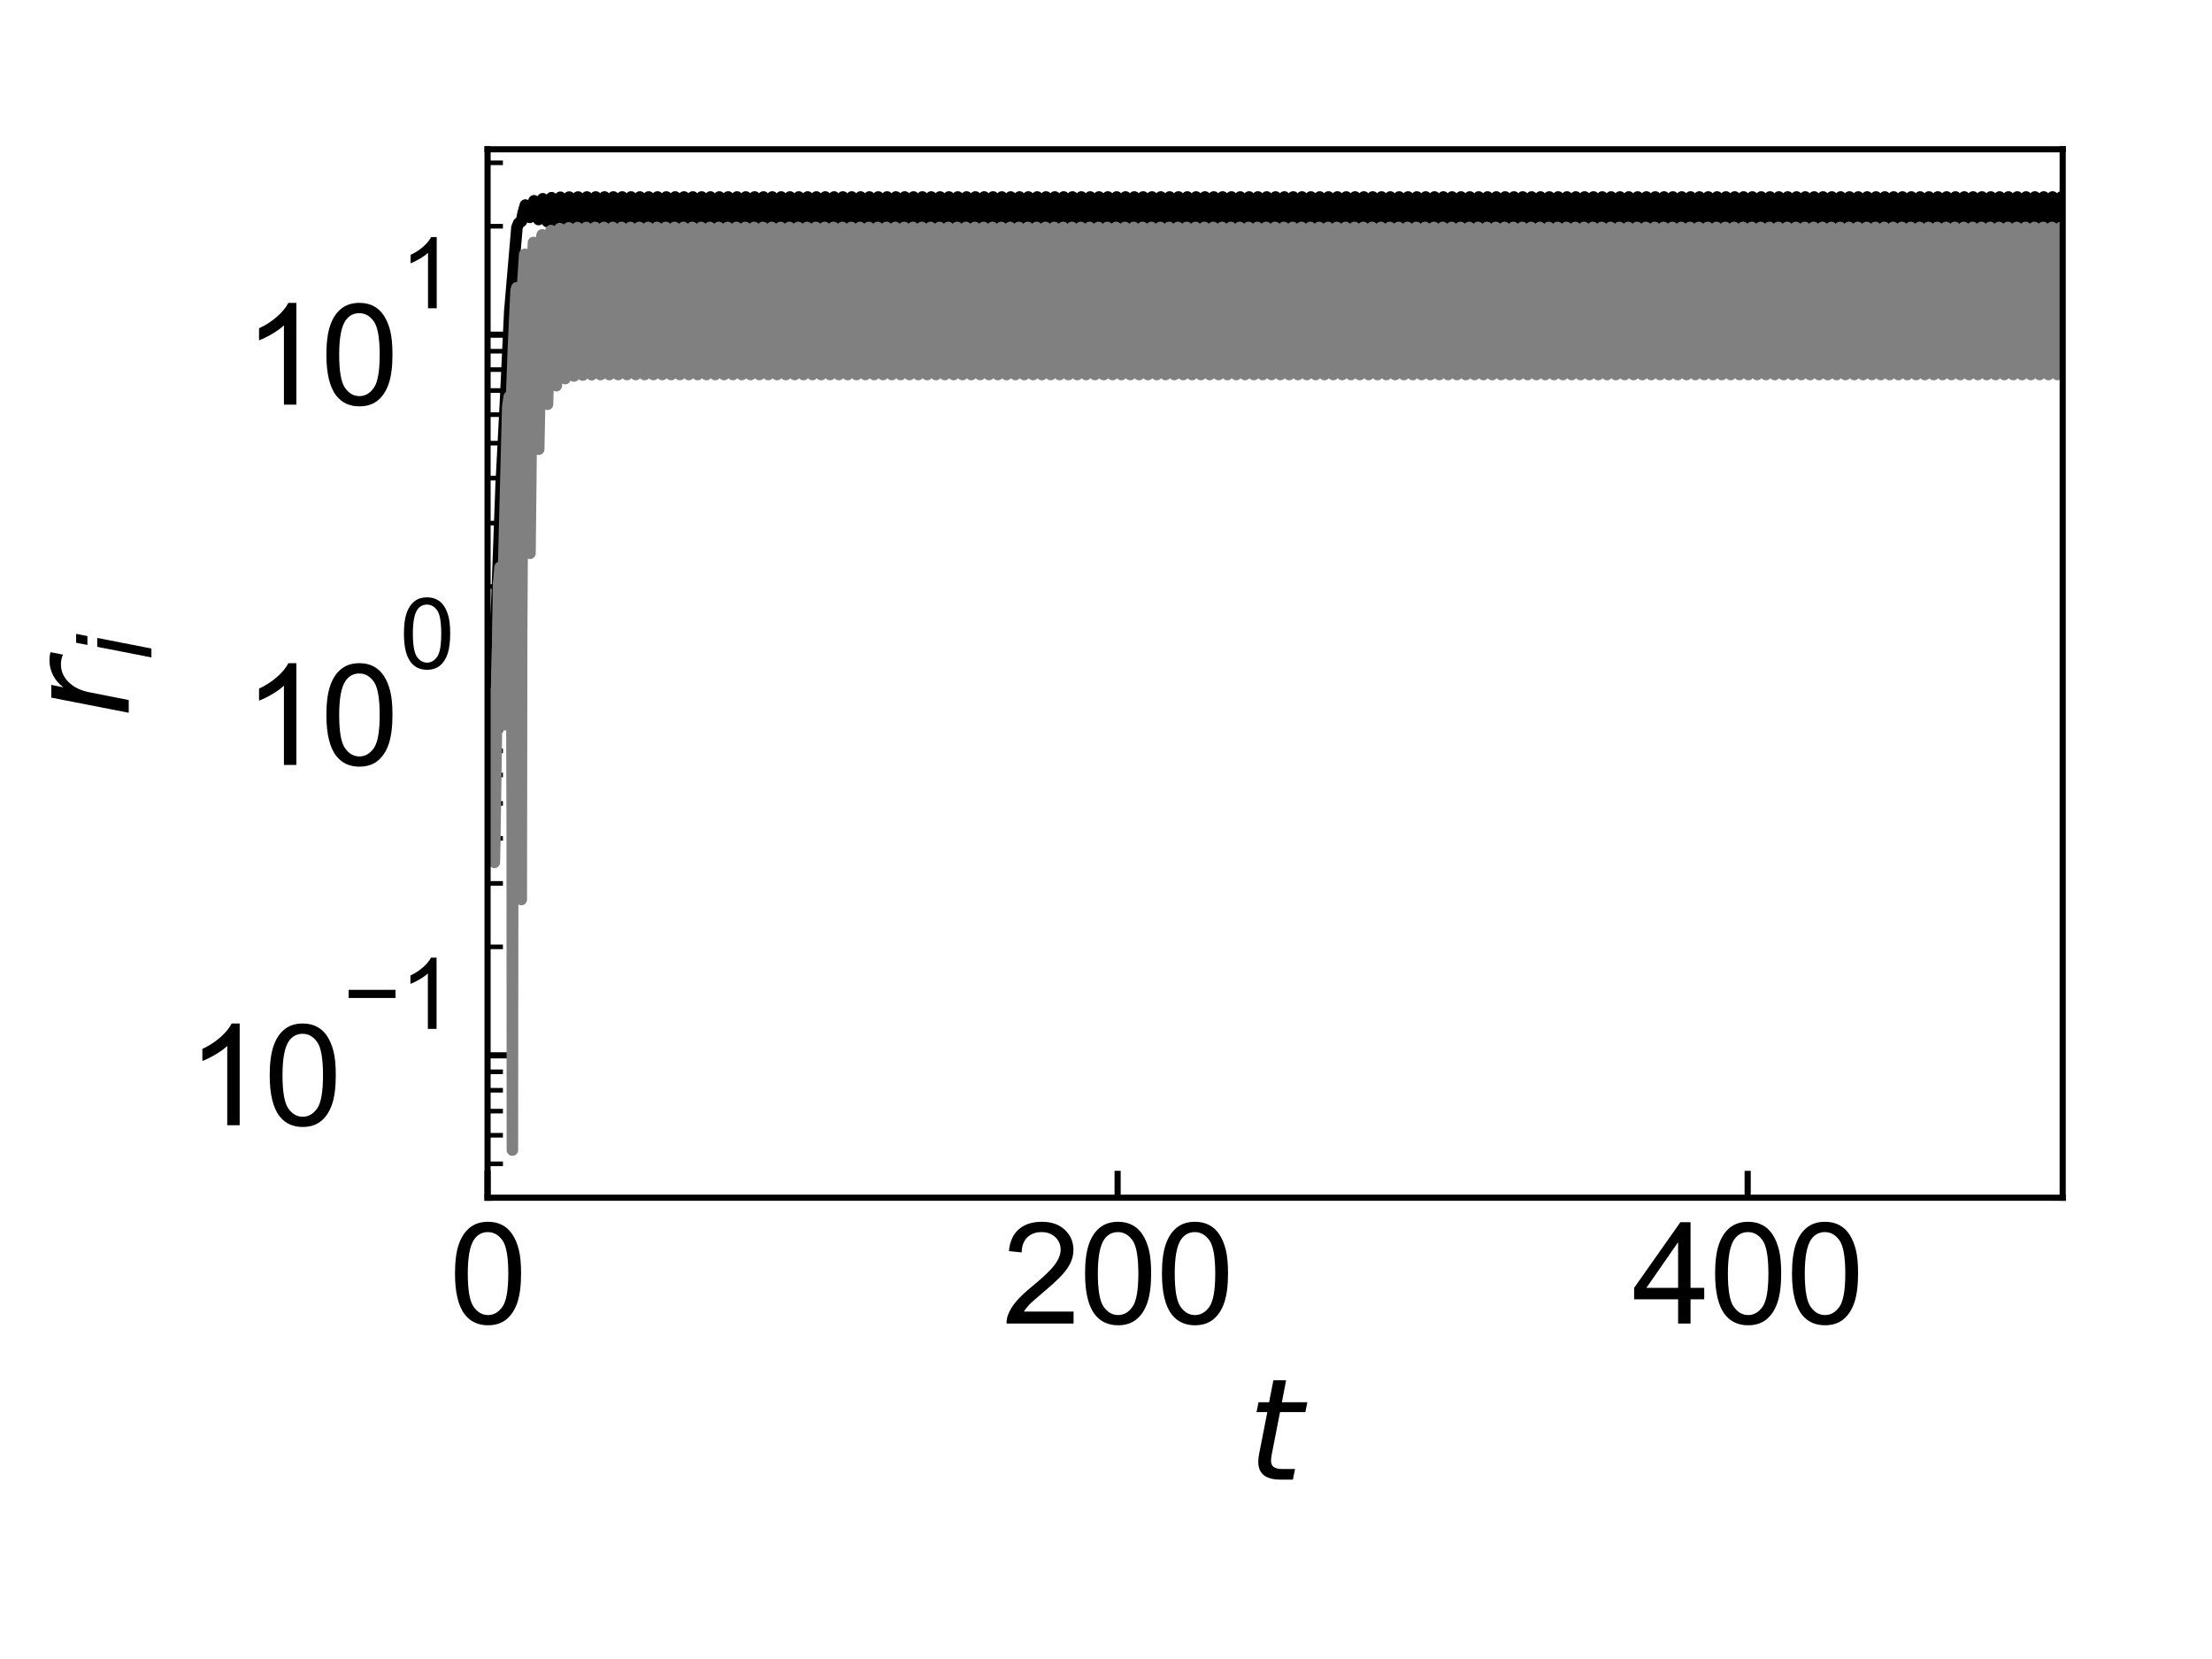 <?xml version="1.0" encoding="utf-8" standalone="no"?>
<!DOCTYPE svg PUBLIC "-//W3C//DTD SVG 1.1//EN"
  "http://www.w3.org/Graphics/SVG/1.1/DTD/svg11.dtd">
<svg xmlns:xlink="http://www.w3.org/1999/xlink" width="288pt" height="216pt" viewBox="0 0 288 216" xmlns="http://www.w3.org/2000/svg" version="1.1">
 <defs>
  <style type="text/css">*{stroke-linejoin: round; stroke-linecap: butt}</style>
 </defs>
 <g id="figure_1">
  <g id="patch_1">
   <path d="M 0 216 
L 288 216 
L 288 0 
L 0 0 
L 0 216 
z
" style="fill: none"/>
  </g>
  <g id="axes_1">
   <g id="patch_2">
    <path d="M 63.48 155.94 
L 268.56 155.94 
L 268.56 19.44 
L 63.48 19.44 
L 63.48 155.94 
z
" style="fill: none"/>
   </g>
   <g id="matplotlib.axis_1">
    <g id="xtick_1">
     <g id="line2d_1">
      <defs>
       <path id="m7c4ff6d0e8" d="M 0 0 
L 0 -3.5 
" style="stroke: #000000; stroke-width: 0.8"/>
      </defs>
      <g>
       <use xlink:href="#m7c4ff6d0e8" x="63.48" y="155.94" style="stroke: #000000; stroke-width: 0.8"/>
      </g>
     </g>
     <g id="text_1">
      <!-- 0 -->
      <g transform="translate(58.475 172.324) scale(0.18 -0.18)">
       <defs>
        <path id="ArialMT-30" d="M 266 2259 
Q 266 3072 433 3567 
Q 600 4063 929 4331 
Q 1259 4600 1759 4600 
Q 2128 4600 2406 4451 
Q 2684 4303 2865 4023 
Q 3047 3744 3150 3342 
Q 3253 2941 3253 2259 
Q 3253 1453 3087 958 
Q 2922 463 2592 192 
Q 2263 -78 1759 -78 
Q 1097 -78 719 397 
Q 266 969 266 2259 
z
M 844 2259 
Q 844 1131 1108 757 
Q 1372 384 1759 384 
Q 2147 384 2411 759 
Q 2675 1134 2675 2259 
Q 2675 3391 2411 3762 
Q 2147 4134 1753 4134 
Q 1366 4134 1134 3806 
Q 844 3388 844 2259 
z
" transform="scale(0.016)"/>
       </defs>
       <use xlink:href="#ArialMT-30"/>
      </g>
     </g>
    </g>
    <g id="xtick_2">
     <g id="line2d_2">
      <g>
       <use xlink:href="#m7c4ff6d0e8" x="145.512" y="155.94" style="stroke: #000000; stroke-width: 0.8"/>
      </g>
     </g>
     <g id="text_2">
      <!-- 200 -->
      <g transform="translate(130.497 172.324) scale(0.18 -0.18)">
       <defs>
        <path id="ArialMT-32" d="M 3222 541 
L 3222 0 
L 194 0 
Q 188 203 259 391 
Q 375 700 629 1000 
Q 884 1300 1366 1694 
Q 2113 2306 2375 2664 
Q 2638 3022 2638 3341 
Q 2638 3675 2398 3904 
Q 2159 4134 1775 4134 
Q 1369 4134 1125 3890 
Q 881 3647 878 3216 
L 300 3275 
Q 359 3922 746 4261 
Q 1134 4600 1788 4600 
Q 2447 4600 2831 4234 
Q 3216 3869 3216 3328 
Q 3216 3053 3103 2787 
Q 2991 2522 2730 2228 
Q 2469 1934 1863 1422 
Q 1356 997 1212 845 
Q 1069 694 975 541 
L 3222 541 
z
" transform="scale(0.016)"/>
       </defs>
       <use xlink:href="#ArialMT-32"/>
       <use xlink:href="#ArialMT-30" x="55.615"/>
       <use xlink:href="#ArialMT-30" x="111.23"/>
      </g>
     </g>
    </g>
    <g id="xtick_3">
     <g id="line2d_3">
      <g>
       <use xlink:href="#m7c4ff6d0e8" x="227.544" y="155.94" style="stroke: #000000; stroke-width: 0.8"/>
      </g>
     </g>
     <g id="text_3">
      <!-- 400 -->
      <g transform="translate(212.529 172.324) scale(0.18 -0.18)">
       <defs>
        <path id="ArialMT-34" d="M 2069 0 
L 2069 1097 
L 81 1097 
L 81 1613 
L 2172 4581 
L 2631 4581 
L 2631 1613 
L 3250 1613 
L 3250 1097 
L 2631 1097 
L 2631 0 
L 2069 0 
z
M 2069 1613 
L 2069 3678 
L 634 1613 
L 2069 1613 
z
" transform="scale(0.016)"/>
       </defs>
       <use xlink:href="#ArialMT-34"/>
       <use xlink:href="#ArialMT-30" x="55.615"/>
       <use xlink:href="#ArialMT-30" x="111.23"/>
      </g>
     </g>
    </g>
    <g id="text_4">
     <!-- $t$ -->
     <g transform="translate(162.42 192.786) scale(0.18 -0.18)">
      <defs>
       <path id="DejaVuSans-Oblique-74" d="M 2706 3500 
L 2619 3053 
L 1472 3053 
L 1100 1153 
Q 1081 1047 1072 975 
Q 1063 903 1063 863 
Q 1063 663 1183 572 
Q 1303 481 1569 481 
L 2150 481 
L 2053 0 
L 1503 0 
Q 991 0 739 200 
Q 488 400 488 806 
Q 488 878 497 964 
Q 506 1050 525 1153 
L 897 3053 
L 409 3053 
L 500 3500 
L 978 3500 
L 1172 4494 
L 1747 4494 
L 1556 3500 
L 2706 3500 
z
" transform="scale(0.016)"/>
      </defs>
      <use xlink:href="#DejaVuSans-Oblique-74" transform="translate(0 0.781)"/>
     </g>
    </g>
   </g>
   <g id="matplotlib.axis_2">
    <g id="ytick_1">
     <g id="line2d_4">
      <defs>
       <path id="m947f3f09ef" d="M 0 0 
L 3.5 0 
" style="stroke: #000000; stroke-width: 0.8"/>
      </defs>
      <g>
       <use xlink:href="#m947f3f09ef" x="63.48" y="137.402" style="stroke: #000000; stroke-width: 0.8"/>
      </g>
     </g>
     <g id="text_5">
      <!-- $\mathdefault{10^{-1}}$ -->
      <g transform="translate(24.34 146.684) scale(0.18 -0.18)">
       <defs>
        <path id="ArialMT-31" d="M 2384 0 
L 1822 0 
L 1822 3584 
Q 1619 3391 1289 3197 
Q 959 3003 697 2906 
L 697 3450 
Q 1169 3672 1522 3987 
Q 1875 4303 2022 4600 
L 2384 4600 
L 2384 0 
z
" transform="scale(0.016)"/>
        <path id="ArialMT-2212" d="M 3381 1997 
L 356 1997 
L 356 2522 
L 3381 2522 
L 3381 1997 
z
" transform="scale(0.016)"/>
       </defs>
       <use xlink:href="#ArialMT-31" transform="translate(0 0.994)"/>
       <use xlink:href="#ArialMT-30" transform="translate(55.615 0.994)"/>
       <use xlink:href="#ArialMT-2212" transform="translate(112.973 70.688) scale(0.7)"/>
       <use xlink:href="#ArialMT-31" transform="translate(153.852 70.688) scale(0.7)"/>
      </g>
     </g>
    </g>
    <g id="ytick_2">
     <g id="line2d_5">
      <g>
       <use xlink:href="#m947f3f09ef" x="63.48" y="90.49" style="stroke: #000000; stroke-width: 0.8"/>
      </g>
     </g>
     <g id="text_6">
      <!-- $\mathdefault{10^{0}}$ -->
      <g transform="translate(31.72 99.772) scale(0.18 -0.18)">
       <use xlink:href="#ArialMT-31" transform="translate(0 0.994)"/>
       <use xlink:href="#ArialMT-30" transform="translate(55.615 0.994)"/>
       <use xlink:href="#ArialMT-30" transform="translate(112.973 70.688) scale(0.7)"/>
      </g>
     </g>
    </g>
    <g id="ytick_3">
     <g id="line2d_6">
      <g>
       <use xlink:href="#m947f3f09ef" x="63.48" y="43.578" style="stroke: #000000; stroke-width: 0.8"/>
      </g>
     </g>
     <g id="text_7">
      <!-- $\mathdefault{10^{1}}$ -->
      <g transform="translate(31.72 52.86) scale(0.18 -0.18)">
       <use xlink:href="#ArialMT-31" transform="translate(0 0.994)"/>
       <use xlink:href="#ArialMT-30" transform="translate(55.615 0.994)"/>
       <use xlink:href="#ArialMT-31" transform="translate(112.973 70.688) scale(0.7)"/>
      </g>
     </g>
    </g>
    <g id="ytick_4">
     <g id="line2d_7">
      <defs>
       <path id="m99a2a5073c" d="M 0 0 
L 2 0 
" style="stroke: #000000; stroke-width: 0.6"/>
      </defs>
      <g>
       <use xlink:href="#m99a2a5073c" x="63.48" y="151.524" style="stroke: #000000; stroke-width: 0.6"/>
      </g>
     </g>
    </g>
    <g id="ytick_5">
     <g id="line2d_8">
      <g>
       <use xlink:href="#m99a2a5073c" x="63.48" y="147.81" style="stroke: #000000; stroke-width: 0.6"/>
      </g>
     </g>
    </g>
    <g id="ytick_6">
     <g id="line2d_9">
      <g>
       <use xlink:href="#m99a2a5073c" x="63.48" y="144.669" style="stroke: #000000; stroke-width: 0.6"/>
      </g>
     </g>
    </g>
    <g id="ytick_7">
     <g id="line2d_10">
      <g>
       <use xlink:href="#m99a2a5073c" x="63.48" y="141.948" style="stroke: #000000; stroke-width: 0.6"/>
      </g>
     </g>
    </g>
    <g id="ytick_8">
     <g id="line2d_11">
      <g>
       <use xlink:href="#m99a2a5073c" x="63.48" y="139.549" style="stroke: #000000; stroke-width: 0.6"/>
      </g>
     </g>
    </g>
    <g id="ytick_9">
     <g id="line2d_12">
      <g>
       <use xlink:href="#m99a2a5073c" x="63.48" y="123.28" style="stroke: #000000; stroke-width: 0.6"/>
      </g>
     </g>
    </g>
    <g id="ytick_10">
     <g id="line2d_13">
      <g>
       <use xlink:href="#m99a2a5073c" x="63.48" y="115.02" style="stroke: #000000; stroke-width: 0.6"/>
      </g>
     </g>
    </g>
    <g id="ytick_11">
     <g id="line2d_14">
      <g>
       <use xlink:href="#m99a2a5073c" x="63.48" y="109.158" style="stroke: #000000; stroke-width: 0.6"/>
      </g>
     </g>
    </g>
    <g id="ytick_12">
     <g id="line2d_15">
      <g>
       <use xlink:href="#m99a2a5073c" x="63.48" y="104.612" style="stroke: #000000; stroke-width: 0.6"/>
      </g>
     </g>
    </g>
    <g id="ytick_13">
     <g id="line2d_16">
      <g>
       <use xlink:href="#m99a2a5073c" x="63.48" y="100.898" style="stroke: #000000; stroke-width: 0.6"/>
      </g>
     </g>
    </g>
    <g id="ytick_14">
     <g id="line2d_17">
      <g>
       <use xlink:href="#m99a2a5073c" x="63.48" y="97.757" style="stroke: #000000; stroke-width: 0.6"/>
      </g>
     </g>
    </g>
    <g id="ytick_15">
     <g id="line2d_18">
      <g>
       <use xlink:href="#m99a2a5073c" x="63.48" y="95.037" style="stroke: #000000; stroke-width: 0.6"/>
      </g>
     </g>
    </g>
    <g id="ytick_16">
     <g id="line2d_19">
      <g>
       <use xlink:href="#m99a2a5073c" x="63.48" y="92.637" style="stroke: #000000; stroke-width: 0.6"/>
      </g>
     </g>
    </g>
    <g id="ytick_17">
     <g id="line2d_20">
      <g>
       <use xlink:href="#m99a2a5073c" x="63.48" y="76.368" style="stroke: #000000; stroke-width: 0.6"/>
      </g>
     </g>
    </g>
    <g id="ytick_18">
     <g id="line2d_21">
      <g>
       <use xlink:href="#m99a2a5073c" x="63.48" y="68.108" style="stroke: #000000; stroke-width: 0.6"/>
      </g>
     </g>
    </g>
    <g id="ytick_19">
     <g id="line2d_22">
      <g>
       <use xlink:href="#m99a2a5073c" x="63.48" y="62.247" style="stroke: #000000; stroke-width: 0.6"/>
      </g>
     </g>
    </g>
    <g id="ytick_20">
     <g id="line2d_23">
      <g>
       <use xlink:href="#m99a2a5073c" x="63.48" y="57.7" style="stroke: #000000; stroke-width: 0.6"/>
      </g>
     </g>
    </g>
    <g id="ytick_21">
     <g id="line2d_24">
      <g>
       <use xlink:href="#m99a2a5073c" x="63.48" y="53.986" style="stroke: #000000; stroke-width: 0.6"/>
      </g>
     </g>
    </g>
    <g id="ytick_22">
     <g id="line2d_25">
      <g>
       <use xlink:href="#m99a2a5073c" x="63.48" y="50.845" style="stroke: #000000; stroke-width: 0.6"/>
      </g>
     </g>
    </g>
    <g id="ytick_23">
     <g id="line2d_26">
      <g>
       <use xlink:href="#m99a2a5073c" x="63.48" y="48.125" style="stroke: #000000; stroke-width: 0.6"/>
      </g>
     </g>
    </g>
    <g id="ytick_24">
     <g id="line2d_27">
      <g>
       <use xlink:href="#m99a2a5073c" x="63.48" y="45.725" style="stroke: #000000; stroke-width: 0.6"/>
      </g>
     </g>
    </g>
    <g id="ytick_25">
     <g id="line2d_28">
      <g>
       <use xlink:href="#m99a2a5073c" x="63.48" y="29.457" style="stroke: #000000; stroke-width: 0.6"/>
      </g>
     </g>
    </g>
    <g id="ytick_26">
     <g id="line2d_29">
      <g>
       <use xlink:href="#m99a2a5073c" x="63.48" y="21.196" style="stroke: #000000; stroke-width: 0.6"/>
      </g>
     </g>
    </g>
    <g id="text_8">
     <!-- $r_i$ -->
     <g transform="translate(16.762 93.45) rotate(-90) scale(0.18 -0.18)">
      <defs>
       <path id="DejaVuSans-Oblique-72" d="M 2853 2969 
Q 2766 3016 2653 3041 
Q 2541 3066 2413 3066 
Q 1953 3066 1609 2717 
Q 1266 2369 1153 1784 
L 800 0 
L 225 0 
L 909 3500 
L 1484 3500 
L 1375 2956 
Q 1603 3259 1920 3421 
Q 2238 3584 2597 3584 
Q 2691 3584 2781 3573 
Q 2872 3563 2963 3538 
L 2853 2969 
z
" transform="scale(0.016)"/>
       <path id="DejaVuSans-Oblique-69" d="M 1172 4863 
L 1747 4863 
L 1606 4134 
L 1031 4134 
L 1172 4863 
z
M 909 3500 
L 1484 3500 
L 800 0 
L 225 0 
L 909 3500 
z
" transform="scale(0.016)"/>
      </defs>
      <use xlink:href="#DejaVuSans-Oblique-72"/>
      <use xlink:href="#DejaVuSans-Oblique-69" transform="translate(41.113 -16.406) scale(0.7)"/>
     </g>
    </g>
   </g>
   <g id="line2d_30">
    <path d="M 63.48 106.684 
L 64.071 88.367 
L 64.682 78.441 
L 65.248 63.171 
L 65.834 51.893 
L 66.372 40.528 
L 67.307 29.601 
L 67.524 29.063 
L 67.881 28.823 
L 68.098 27.781 
L 68.402 26.695 
L 68.5 26.784 
L 68.677 27.394 
L 68.972 28.301 
L 68.993 28.29 
L 69.091 28.043 
L 69.53 26.14 
L 69.628 26.306 
L 69.821 27.273 
L 70.121 28.585 
L 70.137 28.576 
L 70.219 28.349 
L 70.432 26.836 
L 70.666 25.879 
L 70.67 25.88 
L 70.752 26.023 
L 70.92 26.923 
L 71.269 28.855 
L 71.298 28.828 
L 71.392 28.429 
L 71.815 25.741 
L 71.888 25.866 
L 72.044 26.71 
L 72.418 29.004 
L 72.459 28.95 
L 72.565 28.362 
L 72.959 25.681 
L 73 25.719 
L 73.115 26.164 
L 73.57 29.068 
L 73.669 28.744 
L 73.911 26.521 
L 74.107 25.658 
L 74.124 25.664 
L 74.21 25.879 
L 74.399 27.133 
L 74.719 29.094 
L 74.739 29.076 
L 74.821 28.746 
L 75.26 25.65 
L 75.367 25.903 
L 75.568 27.298 
L 75.867 29.103 
L 75.888 29.087 
L 75.97 28.761 
L 76.236 26.302 
L 76.409 25.646 
L 76.429 25.658 
L 76.519 25.913 
L 76.724 27.359 
L 77.016 29.107 
L 77.036 29.092 
L 77.118 28.771 
L 77.372 26.407 
L 77.557 25.645 
L 77.577 25.656 
L 77.668 25.908 
L 77.869 27.314 
L 78.164 29.108 
L 78.185 29.095 
L 78.262 28.804 
L 78.48 26.78 
L 78.705 25.645 
L 78.71 25.645 
L 78.783 25.776 
L 78.939 26.665 
L 79.317 29.108 
L 79.358 29.047 
L 79.468 28.384 
L 79.858 25.645 
L 79.887 25.668 
L 79.989 26.015 
L 80.235 27.897 
L 80.465 29.108 
L 80.486 29.093 
L 80.568 28.768 
L 80.83 26.336 
L 81.006 25.645 
L 81.027 25.656 
L 81.117 25.91 
L 81.322 27.356 
L 81.614 29.109 
L 81.634 29.094 
L 81.712 28.8 
L 81.933 26.734 
L 82.155 25.645 
L 82.159 25.645 
L 82.233 25.778 
L 82.393 26.702 
L 82.766 29.108 
L 82.803 29.056 
L 82.906 28.483 
L 83.308 25.645 
L 83.349 25.69 
L 83.467 26.18 
L 83.915 29.108 
L 84.009 28.814 
L 84.222 26.833 
L 84.456 25.645 
L 84.53 25.771 
L 84.686 26.653 
L 85.063 29.109 
L 85.108 29.04 
L 85.219 28.362 
L 85.604 25.645 
L 85.633 25.666 
L 85.732 25.986 
L 85.965 27.743 
L 86.212 29.109 
L 86.232 29.095 
L 86.31 28.803 
L 86.531 26.738 
L 86.753 25.645 
L 86.757 25.645 
L 86.831 25.777 
L 86.987 26.667 
L 87.364 29.108 
L 87.405 29.047 
L 87.516 28.382 
L 87.906 25.645 
L 87.934 25.668 
L 88.037 26.016 
L 88.283 27.899 
L 88.513 29.108 
L 88.533 29.092 
L 88.615 28.766 
L 88.882 26.302 
L 89.054 25.645 
L 89.079 25.661 
L 89.173 25.95 
L 89.39 27.536 
L 89.661 29.109 
L 89.682 29.094 
L 89.764 28.773 
L 90.014 26.442 
L 90.202 25.645 
L 90.219 25.652 
L 90.305 25.871 
L 90.494 27.138 
L 90.81 29.109 
L 90.834 29.09 
L 90.916 28.754 
L 91.355 25.645 
L 91.458 25.884 
L 91.654 27.233 
L 91.962 29.108 
L 91.983 29.091 
L 92.065 28.761 
L 92.504 25.645 
L 92.61 25.897 
L 92.811 27.294 
L 93.111 29.109 
L 93.131 29.093 
L 93.213 28.769 
L 93.471 26.369 
L 93.652 25.645 
L 93.672 25.656 
L 93.763 25.91 
L 93.968 27.355 
L 94.259 29.109 
L 94.28 29.094 
L 94.357 28.801 
L 94.579 26.735 
L 94.8 25.645 
L 94.805 25.645 
L 94.878 25.778 
L 95.034 26.669 
L 95.412 29.108 
L 95.453 29.046 
L 95.563 28.379 
L 95.953 25.645 
L 95.982 25.669 
L 96.084 26.018 
L 96.33 27.902 
L 96.56 29.108 
L 96.581 29.092 
L 96.663 28.764 
L 96.933 26.269 
L 97.101 25.645 
L 97.126 25.662 
L 97.225 25.971 
L 97.45 27.645 
L 97.709 29.109 
L 97.729 29.094 
L 97.811 28.771 
L 98.065 26.406 
L 98.25 25.645 
L 98.266 25.652 
L 98.353 25.872 
L 98.545 27.176 
L 98.857 29.109 
L 98.882 29.089 
L 98.968 28.725 
L 99.403 25.645 
L 99.497 25.851 
L 99.681 27.062 
L 100.01 29.108 
L 100.034 29.084 
L 100.12 28.705 
L 100.551 25.645 
L 100.641 25.831 
L 100.818 26.951 
L 101.158 29.108 
L 101.187 29.079 
L 101.277 28.655 
L 101.699 25.645 
L 101.777 25.783 
L 101.937 26.712 
L 102.307 29.109 
L 102.348 29.053 
L 102.454 28.438 
L 102.848 25.645 
L 102.885 25.677 
L 102.996 26.092 
L 103.287 28.379 
L 103.459 29.108 
L 103.488 29.075 
L 103.582 28.611 
L 104.001 25.645 
L 104.066 25.75 
L 104.214 26.54 
L 104.608 29.108 
L 104.657 29.023 
L 104.776 28.239 
L 105.149 25.645 
L 105.161 25.65 
L 105.243 25.845 
L 105.424 27.015 
L 105.756 29.109 
L 105.781 29.087 
L 105.867 28.715 
L 106.297 25.645 
L 106.392 25.84 
L 106.572 27.006 
L 106.905 29.109 
L 106.933 29.082 
L 107.023 28.666 
L 107.446 25.645 
L 107.528 25.791 
L 107.692 26.764 
L 108.057 29.108 
L 108.09 29.067 
L 108.188 28.551 
L 108.599 25.645 
L 108.652 25.716 
L 108.783 26.336 
L 109.206 29.108 
L 109.279 28.926 
L 109.435 27.63 
L 109.735 25.646 
L 109.808 25.734 
L 109.948 26.44 
L 110.354 29.109 
L 110.416 28.984 
L 110.551 27.977 
L 110.895 25.645 
L 110.969 25.767 
L 111.121 26.612 
L 111.502 29.109 
L 111.552 29.032 
L 111.667 28.301 
L 112.044 25.645 
L 112.064 25.655 
L 112.155 25.902 
L 112.356 27.305 
L 112.655 29.108 
L 112.671 29.097 
L 112.749 28.811 
L 112.963 26.829 
L 113.196 25.645 
L 113.27 25.773 
L 113.426 26.657 
L 113.804 29.109 
L 113.845 29.05 
L 113.951 28.429 
L 114.345 25.645 
L 114.382 25.679 
L 114.493 26.098 
L 114.792 28.447 
L 114.952 29.109 
L 114.985 29.073 
L 115.079 28.603 
L 115.493 25.645 
L 115.559 25.741 
L 115.703 26.488 
L 116.105 29.108 
L 116.158 29.006 
L 116.285 28.113 
L 116.642 25.645 
L 116.65 25.646 
L 116.728 25.803 
L 116.896 26.823 
L 117.253 29.108 
L 117.286 29.069 
L 117.384 28.557 
L 117.794 25.645 
L 117.852 25.724 
L 117.987 26.385 
L 118.402 29.109 
L 118.467 28.966 
L 118.611 27.85 
L 118.935 25.645 
L 119.009 25.743 
L 119.152 26.493 
L 119.55 29.109 
L 119.607 29.003 
L 119.735 28.106 
L 120.091 25.645 
L 120.096 25.645 
L 120.169 25.777 
L 120.325 26.668 
L 120.703 29.108 
L 120.744 29.046 
L 120.854 28.381 
L 121.244 25.645 
L 121.273 25.668 
L 121.375 26.017 
L 121.621 27.9 
L 121.851 29.108 
L 121.872 29.092 
L 121.954 28.765 
L 122.22 26.302 
L 122.392 25.645 
L 122.413 25.657 
L 122.503 25.912 
L 122.708 27.359 
L 123 29.109 
L 123.02 29.094 
L 123.102 28.773 
L 123.352 26.441 
L 123.541 25.645 
L 123.557 25.652 
L 123.643 25.871 
L 123.836 27.174 
L 124.148 29.109 
L 124.173 29.089 
L 124.255 28.754 
L 124.694 25.645 
L 124.796 25.884 
L 124.993 27.234 
L 125.301 29.108 
L 125.321 29.091 
L 125.403 28.761 
L 125.842 25.645 
L 125.949 25.897 
L 126.15 27.294 
L 126.449 29.109 
L 126.47 29.093 
L 126.552 28.768 
L 126.814 26.336 
L 126.99 25.645 
L 127.011 25.656 
L 127.101 25.91 
L 127.306 27.355 
L 127.597 29.109 
L 127.618 29.094 
L 127.696 28.801 
L 127.917 26.735 
L 128.139 25.645 
L 128.143 25.645 
L 128.217 25.778 
L 128.377 26.701 
L 128.75 29.108 
L 128.787 29.057 
L 128.89 28.483 
L 129.291 25.645 
L 129.333 25.689 
L 129.451 26.18 
L 129.899 29.108 
L 129.993 28.814 
L 130.206 26.834 
L 130.44 25.645 
L 130.514 25.771 
L 130.67 26.653 
L 131.047 29.109 
L 131.092 29.04 
L 131.203 28.362 
L 131.588 25.645 
L 131.617 25.665 
L 131.716 25.986 
L 131.949 27.742 
L 132.195 29.109 
L 132.216 29.095 
L 132.294 28.803 
L 132.515 26.739 
L 132.737 25.645 
L 132.741 25.645 
L 132.815 25.777 
L 132.971 26.667 
L 133.348 29.108 
L 133.389 29.047 
L 133.5 28.382 
L 133.889 25.645 
L 133.918 25.668 
L 134.021 26.016 
L 134.267 27.899 
L 134.497 29.108 
L 134.517 29.092 
L 134.599 28.766 
L 134.866 26.303 
L 135.038 25.645 
L 135.063 25.661 
L 135.157 25.949 
L 135.374 27.536 
L 135.645 29.109 
L 135.666 29.094 
L 135.748 28.773 
L 135.998 26.442 
L 136.186 25.645 
L 136.203 25.652 
L 136.289 25.871 
L 136.478 27.138 
L 136.793 29.109 
L 136.818 29.09 
L 136.9 28.754 
L 137.339 25.645 
L 137.442 25.884 
L 137.638 27.233 
L 137.946 29.108 
L 137.967 29.091 
L 138.049 28.762 
L 138.487 25.645 
L 138.594 25.896 
L 138.795 27.293 
L 139.095 29.109 
L 139.115 29.093 
L 139.197 28.769 
L 139.455 26.37 
L 139.636 25.645 
L 139.656 25.656 
L 139.747 25.91 
L 139.952 27.354 
L 140.243 29.109 
L 140.263 29.095 
L 140.341 28.801 
L 140.563 26.736 
L 140.784 25.645 
L 140.789 25.645 
L 140.862 25.778 
L 141.018 26.669 
L 141.396 29.108 
L 141.437 29.046 
L 141.547 28.38 
L 141.937 25.645 
L 141.966 25.668 
L 142.068 26.018 
L 142.314 27.901 
L 142.544 29.108 
L 142.565 29.092 
L 142.647 28.764 
L 142.917 26.269 
L 143.085 25.645 
L 143.11 25.662 
L 143.208 25.971 
L 143.434 27.645 
L 143.692 29.109 
L 143.713 29.094 
L 143.795 28.772 
L 144.049 26.406 
L 144.234 25.645 
L 144.254 25.656 
L 144.345 25.908 
L 144.55 27.351 
L 144.841 29.109 
L 144.861 29.095 
L 144.939 28.804 
L 145.157 26.778 
L 145.382 25.645 
L 145.386 25.645 
L 145.46 25.776 
L 145.616 26.666 
L 145.994 29.108 
L 146.035 29.047 
L 146.145 28.383 
L 146.535 25.645 
L 146.564 25.668 
L 146.666 26.016 
L 146.912 27.898 
L 147.142 29.109 
L 147.163 29.093 
L 147.245 28.767 
L 147.507 26.335 
L 147.683 25.645 
L 147.704 25.657 
L 147.794 25.911 
L 147.999 27.357 
L 148.29 29.109 
L 148.311 29.094 
L 148.393 28.774 
L 148.643 26.443 
L 148.832 25.645 
L 148.848 25.652 
L 148.934 25.871 
L 149.123 27.137 
L 149.439 29.109 
L 149.464 29.09 
L 149.546 28.755 
L 149.984 25.645 
L 150.087 25.883 
L 150.28 27.197 
L 150.592 29.108 
L 150.612 29.092 
L 150.694 28.762 
L 150.973 26.207 
L 151.133 25.645 
L 151.162 25.667 
L 151.264 26.013 
L 151.506 27.859 
L 151.74 29.109 
L 151.761 29.093 
L 151.843 28.77 
L 152.101 26.371 
L 152.281 25.645 
L 152.302 25.656 
L 152.392 25.909 
L 152.597 27.353 
L 152.888 29.109 
L 152.909 29.095 
L 152.987 28.802 
L 153.208 26.737 
L 153.43 25.645 
L 153.434 25.645 
L 153.508 25.777 
L 153.664 26.668 
L 154.041 29.108 
L 154.082 29.046 
L 154.193 28.381 
L 154.582 25.645 
L 154.611 25.668 
L 154.714 26.017 
L 154.96 27.9 
L 155.19 29.108 
L 155.21 29.092 
L 155.292 28.765 
L 155.563 26.27 
L 155.731 25.645 
L 155.756 25.661 
L 155.854 25.97 
L 156.08 27.644 
L 156.338 29.109 
L 156.358 29.094 
L 156.441 28.772 
L 156.695 26.407 
L 156.879 25.645 
L 156.9 25.656 
L 156.99 25.907 
L 157.195 27.35 
L 157.486 29.109 
L 157.507 29.095 
L 157.585 28.805 
L 157.802 26.779 
L 158.028 25.645 
L 158.032 25.645 
L 158.106 25.776 
L 158.262 26.665 
L 158.639 29.108 
L 158.68 29.047 
L 158.791 28.384 
L 159.18 25.645 
L 159.209 25.668 
L 159.312 26.015 
L 159.558 27.897 
L 159.787 29.109 
L 159.808 29.093 
L 159.89 28.768 
L 160.153 26.336 
L 160.329 25.645 
L 160.349 25.656 
L 160.44 25.91 
L 160.645 27.356 
L 160.936 29.109 
L 160.956 29.094 
L 161.034 28.8 
L 161.256 26.734 
L 161.477 25.645 
L 161.481 25.645 
L 161.555 25.778 
L 161.715 26.702 
L 162.089 29.108 
L 162.125 29.056 
L 162.232 28.448 
L 162.63 25.645 
L 162.667 25.682 
L 162.778 26.108 
L 163.089 28.548 
L 163.237 29.108 
L 163.274 29.059 
L 163.376 28.492 
L 163.778 25.645 
L 163.824 25.696 
L 163.942 26.199 
L 164.385 29.109 
L 164.476 28.844 
L 164.668 27.087 
L 164.923 25.645 
L 164.997 25.755 
L 165.144 26.552 
L 165.534 29.109 
L 165.587 29.018 
L 165.71 28.185 
L 166.075 25.645 
L 166.088 25.649 
L 166.17 25.835 
L 166.35 26.995 
L 166.687 29.108 
L 166.711 29.084 
L 166.801 28.675 
L 167.228 25.645 
L 167.31 25.801 
L 167.478 26.819 
L 167.835 29.108 
L 167.868 29.07 
L 167.966 28.561 
L 168.376 25.645 
L 168.434 25.723 
L 168.569 26.382 
L 168.983 29.109 
L 169.053 28.95 
L 169.201 27.771 
L 169.517 25.645 
L 169.591 25.742 
L 169.734 26.49 
L 170.136 29.108 
L 170.189 29.005 
L 170.317 28.11 
L 170.673 25.645 
L 170.682 25.646 
L 170.759 25.804 
L 170.928 26.825 
L 171.285 29.108 
L 171.317 29.068 
L 171.416 28.555 
L 171.826 25.645 
L 171.883 25.725 
L 172.019 26.387 
L 172.433 29.109 
L 172.499 28.965 
L 172.642 27.847 
L 172.966 25.645 
L 173.04 25.744 
L 173.184 26.495 
L 173.581 29.109 
L 173.639 29.002 
L 173.766 28.103 
L 174.123 25.645 
L 174.127 25.645 
L 174.201 25.778 
L 174.357 26.67 
L 174.734 29.108 
L 174.775 29.046 
L 174.886 28.379 
L 175.275 25.645 
L 175.304 25.669 
L 175.407 26.018 
L 175.653 27.902 
L 175.882 29.108 
L 175.903 29.092 
L 175.985 28.764 
L 176.26 26.238 
L 176.424 25.645 
L 176.449 25.662 
L 176.547 25.971 
L 176.773 27.645 
L 177.031 29.109 
L 177.051 29.093 
L 177.134 28.771 
L 177.388 26.406 
L 177.572 25.645 
L 177.589 25.652 
L 177.675 25.873 
L 177.868 27.176 
L 178.179 29.109 
L 178.204 29.089 
L 178.29 28.725 
L 178.725 25.645 
L 178.819 25.851 
L 179.004 27.062 
L 179.332 29.108 
L 179.357 29.084 
L 179.443 28.705 
L 179.873 25.645 
L 179.964 25.831 
L 180.14 26.951 
L 180.48 29.108 
L 180.509 29.079 
L 180.599 28.655 
L 181.022 25.645 
L 181.1 25.783 
L 181.26 26.712 
L 181.629 29.109 
L 181.67 29.053 
L 181.777 28.437 
L 182.17 25.645 
L 182.207 25.677 
L 182.318 26.092 
L 182.609 28.379 
L 182.782 29.108 
L 182.81 29.075 
L 182.905 28.611 
L 183.323 25.645 
L 183.389 25.75 
L 183.536 26.54 
L 183.93 29.108 
L 183.979 29.023 
L 184.098 28.239 
L 184.471 25.645 
L 184.484 25.65 
L 184.566 25.845 
L 184.746 27.015 
L 185.078 29.109 
L 185.103 29.087 
L 185.189 28.715 
L 185.62 25.645 
L 185.714 25.841 
L 185.895 27.006 
L 186.227 29.109 
L 186.256 29.082 
L 186.346 28.666 
L 186.768 25.645 
L 186.85 25.791 
L 187.014 26.764 
L 187.38 29.108 
L 187.412 29.067 
L 187.511 28.551 
L 187.921 25.645 
L 187.974 25.716 
L 188.106 26.336 
L 188.528 29.108 
L 188.602 28.925 
L 188.758 27.63 
L 189.057 25.646 
L 189.131 25.734 
L 189.27 26.441 
L 189.676 29.109 
L 189.738 28.984 
L 189.873 27.977 
L 190.218 25.645 
L 190.292 25.767 
L 190.443 26.612 
L 190.825 29.109 
L 190.874 29.032 
L 190.989 28.301 
L 191.366 25.645 
L 191.387 25.655 
L 191.477 25.902 
L 191.678 27.305 
L 191.977 29.108 
L 191.994 29.097 
L 192.072 28.811 
L 192.285 26.829 
L 192.519 25.645 
L 192.593 25.773 
L 192.749 26.657 
L 193.126 29.109 
L 193.167 29.05 
L 193.274 28.429 
L 193.667 25.645 
L 193.704 25.679 
L 193.815 26.098 
L 194.114 28.447 
L 194.274 29.109 
L 194.307 29.073 
L 194.402 28.603 
L 194.816 25.645 
L 194.881 25.741 
L 195.025 26.488 
L 195.427 29.108 
L 195.48 29.005 
L 195.607 28.113 
L 195.964 25.645 
L 195.973 25.646 
L 196.05 25.803 
L 196.219 26.823 
L 196.575 29.108 
L 196.608 29.069 
L 196.707 28.557 
L 197.117 25.645 
L 197.174 25.724 
L 197.31 26.386 
L 197.724 29.109 
L 197.79 28.966 
L 197.933 27.85 
L 198.257 25.645 
L 198.331 25.743 
L 198.475 26.493 
L 198.872 29.109 
L 198.93 29.003 
L 199.057 28.106 
L 199.414 25.645 
L 199.418 25.645 
L 199.492 25.777 
L 199.648 26.668 
L 200.025 29.108 
L 200.066 29.046 
L 200.177 28.381 
L 200.566 25.645 
L 200.595 25.668 
L 200.698 26.017 
L 200.944 27.9 
L 201.173 29.108 
L 201.194 29.092 
L 201.276 28.765 
L 201.543 26.301 
L 201.715 25.645 
L 201.735 25.657 
L 201.826 25.912 
L 202.031 27.359 
L 202.322 29.109 
L 202.342 29.094 
L 202.424 28.773 
L 202.679 26.407 
L 202.863 25.645 
L 202.884 25.656 
L 202.974 25.907 
L 203.175 27.314 
L 203.47 29.109 
L 203.491 29.095 
L 203.569 28.805 
L 203.786 26.78 
L 204.012 25.645 
L 204.016 25.645 
L 204.09 25.776 
L 204.246 26.665 
L 204.623 29.108 
L 204.664 29.047 
L 204.775 28.385 
L 205.164 25.645 
L 205.193 25.668 
L 205.296 26.015 
L 205.542 27.897 
L 205.771 29.109 
L 205.792 29.093 
L 205.874 28.768 
L 206.137 26.336 
L 206.313 25.645 
L 206.333 25.656 
L 206.424 25.91 
L 206.629 27.356 
L 206.92 29.109 
L 206.94 29.094 
L 207.018 28.801 
L 207.24 26.735 
L 207.461 25.645 
L 207.465 25.645 
L 207.539 25.778 
L 207.699 26.702 
L 208.072 29.108 
L 208.109 29.056 
L 208.212 28.483 
L 208.614 25.645 
L 208.655 25.689 
L 208.774 26.18 
L 209.221 29.108 
L 209.315 28.814 
L 209.529 26.834 
L 209.762 25.645 
L 209.836 25.771 
L 209.992 26.653 
L 210.369 29.109 
L 210.415 29.04 
L 210.525 28.362 
L 210.911 25.645 
L 210.94 25.666 
L 211.038 25.986 
L 211.272 27.743 
L 211.518 29.109 
L 211.538 29.095 
L 211.616 28.803 
L 211.838 26.738 
L 212.059 25.645 
L 212.063 25.645 
L 212.137 25.777 
L 212.293 26.667 
L 212.67 29.108 
L 212.711 29.047 
L 212.822 28.382 
L 213.212 25.645 
L 213.241 25.668 
L 213.343 26.016 
L 213.589 27.899 
L 213.819 29.108 
L 213.839 29.092 
L 213.921 28.766 
L 214.188 26.302 
L 214.36 25.645 
L 214.385 25.661 
L 214.479 25.949 
L 214.697 27.536 
L 214.967 29.109 
L 214.988 29.094 
L 215.07 28.773 
L 215.32 26.442 
L 215.509 25.645 
L 215.525 25.652 
L 215.611 25.871 
L 215.8 27.138 
L 216.116 29.109 
L 216.141 29.09 
L 216.223 28.754 
L 216.661 25.645 
L 216.764 25.884 
L 216.961 27.233 
L 217.268 29.108 
L 217.289 29.091 
L 217.371 28.761 
L 217.81 25.645 
L 217.917 25.896 
L 218.118 27.294 
L 218.417 29.109 
L 218.437 29.093 
L 218.519 28.769 
L 218.778 26.37 
L 218.958 25.645 
L 218.979 25.656 
L 219.069 25.91 
L 219.274 27.355 
L 219.565 29.109 
L 219.586 29.095 
L 219.664 28.801 
L 219.885 26.736 
L 220.107 25.645 
L 220.111 25.645 
L 220.185 25.778 
L 220.341 26.669 
L 220.718 29.108 
L 220.759 29.046 
L 220.87 28.379 
L 221.259 25.645 
L 221.288 25.668 
L 221.391 26.018 
L 221.637 27.902 
L 221.866 29.108 
L 221.887 29.092 
L 221.969 28.764 
L 222.24 26.269 
L 222.408 25.645 
L 222.432 25.662 
L 222.531 25.971 
L 222.757 27.645 
L 223.015 29.109 
L 223.035 29.094 
L 223.117 28.771 
L 223.372 26.406 
L 223.556 25.645 
L 223.573 25.652 
L 223.659 25.872 
L 223.852 27.175 
L 224.163 29.109 
L 224.188 29.089 
L 224.274 28.725 
L 224.709 25.645 
L 224.803 25.851 
L 224.988 27.062 
L 225.316 29.108 
L 225.341 29.084 
L 225.427 28.705 
L 225.857 25.645 
L 225.948 25.831 
L 226.124 26.951 
L 226.464 29.108 
L 226.493 29.079 
L 226.583 28.655 
L 227.006 25.645 
L 227.084 25.783 
L 227.244 26.712 
L 227.613 29.109 
L 227.654 29.053 
L 227.761 28.438 
L 228.154 25.645 
L 228.191 25.677 
L 228.302 26.092 
L 228.593 28.378 
L 228.765 29.108 
L 228.794 29.075 
L 228.889 28.611 
L 229.307 25.645 
L 229.373 25.75 
L 229.52 26.54 
L 229.914 29.108 
L 229.963 29.023 
L 230.082 28.239 
L 230.455 25.645 
L 230.468 25.65 
L 230.55 25.845 
L 230.73 27.015 
L 231.062 29.109 
L 231.087 29.087 
L 231.173 28.715 
L 231.604 25.645 
L 231.698 25.84 
L 231.879 27.006 
L 232.211 29.109 
L 232.24 29.082 
L 232.33 28.666 
L 232.752 25.645 
L 232.834 25.791 
L 232.998 26.764 
L 233.363 29.108 
L 233.396 29.067 
L 233.495 28.551 
L 233.905 25.645 
L 233.958 25.716 
L 234.089 26.335 
L 234.512 29.108 
L 234.586 28.926 
L 234.742 27.63 
L 235.041 25.646 
L 235.115 25.734 
L 235.254 26.44 
L 235.66 29.109 
L 235.722 28.984 
L 235.857 27.977 
L 236.202 25.645 
L 236.276 25.767 
L 236.427 26.611 
L 236.809 29.109 
L 236.858 29.032 
L 236.973 28.301 
L 237.35 25.645 
L 237.371 25.655 
L 237.461 25.902 
L 237.662 27.305 
L 237.961 29.108 
L 237.978 29.097 
L 238.056 28.811 
L 238.269 26.829 
L 238.503 25.645 
L 238.577 25.773 
L 238.733 26.656 
L 239.11 29.109 
L 239.151 29.05 
L 239.258 28.429 
L 239.651 25.645 
L 239.688 25.679 
L 239.799 26.098 
L 240.098 28.447 
L 240.258 29.109 
L 240.295 29.064 
L 240.398 28.507 
L 240.8 25.645 
L 240.849 25.7 
L 240.972 26.238 
L 241.411 29.108 
L 241.493 28.877 
L 241.669 27.316 
L 241.94 25.646 
L 242.014 25.738 
L 242.157 26.479 
L 242.559 29.108 
L 242.617 28.995 
L 242.748 28.044 
L 243.101 25.645 
L 243.175 25.771 
L 243.331 26.653 
L 243.708 29.109 
L 243.753 29.04 
L 243.864 28.362 
L 244.249 25.645 
L 244.278 25.666 
L 244.376 25.986 
L 244.61 27.743 
L 244.856 29.109 
L 244.877 29.095 
L 244.955 28.803 
L 245.176 26.738 
L 245.398 25.645 
L 245.402 25.645 
L 245.476 25.777 
L 245.632 26.667 
L 246.009 29.108 
L 246.05 29.046 
L 246.161 28.381 
L 246.55 25.645 
L 246.579 25.668 
L 246.682 26.017 
L 246.928 27.9 
L 247.157 29.108 
L 247.178 29.092 
L 247.26 28.766 
L 247.527 26.302 
L 247.699 25.645 
L 247.723 25.661 
L 247.818 25.95 
L 248.035 27.536 
L 248.306 29.109 
L 248.326 29.094 
L 248.408 28.773 
L 248.659 26.441 
L 248.847 25.645 
L 248.864 25.652 
L 248.95 25.871 
L 249.143 27.173 
L 249.454 29.109 
L 249.479 29.09 
L 249.561 28.754 
L 250 25.645 
L 250.102 25.884 
L 250.299 27.234 
L 250.607 29.108 
L 250.627 29.091 
L 250.709 28.761 
L 251.148 25.645 
L 251.255 25.897 
L 251.456 27.294 
L 251.755 29.109 
L 251.776 29.093 
L 251.858 28.768 
L 252.12 26.337 
L 252.297 25.645 
L 252.317 25.656 
L 252.408 25.91 
L 252.613 27.355 
L 252.904 29.109 
L 252.924 29.094 
L 253.002 28.801 
L 253.224 26.735 
L 253.445 25.645 
L 253.449 25.645 
L 253.523 25.778 
L 253.683 26.701 
L 254.056 29.108 
L 254.093 29.057 
L 254.196 28.483 
L 254.598 25.645 
L 254.639 25.689 
L 254.758 26.18 
L 255.205 29.108 
L 255.299 28.815 
L 255.513 26.834 
L 255.746 25.645 
L 255.82 25.771 
L 255.976 26.652 
L 256.353 29.109 
L 256.399 29.04 
L 256.509 28.363 
L 256.895 25.645 
L 256.924 25.665 
L 257.022 25.986 
L 257.256 27.742 
L 257.502 29.109 
L 257.522 29.095 
L 257.6 28.803 
L 257.818 26.777 
L 258.043 25.645 
L 258.047 25.645 
L 258.121 25.777 
L 258.277 26.667 
L 258.654 29.108 
L 258.695 29.047 
L 258.806 28.382 
L 259.196 25.645 
L 259.225 25.668 
L 259.327 26.016 
L 259.573 27.899 
L 259.803 29.108 
L 259.823 29.092 
L 259.905 28.766 
L 260.172 26.303 
L 260.344 25.645 
L 260.369 25.661 
L 260.463 25.949 
L 260.681 27.535 
L 260.951 29.109 
L 260.972 29.094 
L 261.054 28.774 
L 261.304 26.442 
L 261.493 25.645 
L 261.509 25.652 
L 261.595 25.871 
L 261.784 27.138 
L 262.1 29.109 
L 262.124 29.09 
L 262.206 28.755 
L 262.645 25.645 
L 262.748 25.883 
L 262.945 27.233 
L 263.252 29.108 
L 263.273 29.091 
L 263.355 28.762 
L 263.642 26.15 
L 263.794 25.645 
L 263.823 25.667 
L 263.925 26.014 
L 264.171 27.895 
L 264.401 29.109 
L 264.421 29.093 
L 264.503 28.769 
L 264.762 26.37 
L 264.942 25.645 
L 264.963 25.656 
L 265.053 25.909 
L 265.258 27.354 
L 265.549 29.109 
L 265.57 29.095 
L 265.648 28.802 
L 265.869 26.736 
L 266.091 25.645 
L 266.095 25.645 
L 266.169 25.778 
L 266.325 26.669 
L 266.702 29.108 
L 266.743 29.046 
L 266.854 28.38 
L 267.243 25.645 
L 267.272 25.668 
L 267.375 26.018 
L 267.621 27.901 
L 267.85 29.108 
L 267.871 29.092 
L 267.953 28.764 
L 268.224 26.269 
L 268.392 25.645 
L 268.416 25.662 
L 268.515 25.97 
L 268.56 26.223 
L 268.56 26.223 
" clip-path="url(#p9dc6eda74f)" style="fill: none; stroke: #000000; stroke-width: 1.5; stroke-linecap: square"/>
   </g>
   <g id="line2d_31">
    <path d="M 63.48 101.002 
L 63.529 100.488 
L 63.907 94.083 
L 63.98 94.495 
L 64.099 97.11 
L 64.268 106.639 
L 64.366 112.28 
L 64.415 110.038 
L 64.916 76.014 
L 65.104 73.858 
L 65.117 73.868 
L 65.178 74.176 
L 65.342 76.539 
L 65.432 77.404 
L 65.482 76.99 
L 65.592 73.092 
L 66.109 52.933 
L 66.302 51.654 
L 66.306 51.655 
L 66.384 51.807 
L 66.499 52.057 
L 66.544 51.947 
L 66.638 50.931 
L 66.839 45.485 
L 67.192 37.832 
L 67.29 37.464 
L 67.336 37.548 
L 67.45 38.366 
L 67.746 41.242 
L 67.807 40.972 
L 67.943 38.787 
L 68.316 33.124 
L 68.345 33.114 
L 68.382 33.203 
L 68.488 34.077 
L 68.701 38.079 
L 68.907 41.325 
L 68.943 41.186 
L 69.042 39.462 
L 69.46 31.569 
L 69.509 31.695 
L 69.62 32.828 
L 69.825 37.695 
L 70.055 43.13 
L 70.1 42.757 
L 70.227 38.834 
L 70.543 30.746 
L 70.596 30.577 
L 70.65 30.735 
L 70.765 32.095 
L 70.97 37.715 
L 71.203 44.659 
L 71.253 44.042 
L 71.413 37.441 
L 71.683 30.215 
L 71.741 30.018 
L 71.794 30.194 
L 71.913 31.715 
L 72.118 37.745 
L 72.352 45.518 
L 72.401 44.81 
L 72.573 36.909 
L 72.832 29.956 
L 72.885 29.768 
L 72.943 29.961 
L 73.062 31.535 
L 73.267 37.724 
L 73.5 45.895 
L 73.554 45.044 
L 73.771 34.755 
L 74.005 29.725 
L 74.038 29.67 
L 74.087 29.838 
L 74.202 31.294 
L 74.403 37.189 
L 74.649 46.042 
L 74.706 45.073 
L 75.182 29.633 
L 75.264 30.026 
L 75.408 32.499 
L 75.641 41.074 
L 75.797 46.096 
L 75.847 45.402 
L 76.015 37.258 
L 76.273 29.854 
L 76.335 29.62 
L 76.388 29.806 
L 76.507 31.376 
L 76.712 37.597 
L 76.95 46.115 
L 77.003 45.207 
L 77.483 29.615 
L 77.573 30.112 
L 77.725 32.96 
L 77.975 42.667 
L 78.098 46.123 
L 78.144 45.488 
L 78.299 37.995 
L 78.566 29.901 
L 78.632 29.613 
L 78.685 29.785 
L 78.8 31.249 
L 79.001 37.173 
L 79.247 46.125 
L 79.304 45.155 
L 79.78 29.613 
L 79.862 30.004 
L 80.006 32.478 
L 80.239 41.065 
L 80.395 46.126 
L 80.445 45.44 
L 80.609 37.483 
L 80.871 29.849 
L 80.933 29.613 
L 80.986 29.796 
L 81.105 31.363 
L 81.31 37.58 
L 81.548 46.126 
L 81.601 45.229 
L 82.081 29.612 
L 82.171 30.106 
L 82.323 32.948 
L 82.573 42.65 
L 82.696 46.127 
L 82.746 45.388 
L 82.922 36.784 
L 83.176 29.804 
L 83.23 29.612 
L 83.287 29.809 
L 83.406 31.399 
L 83.611 37.656 
L 83.845 46.127 
L 83.902 45.17 
L 84.382 29.613 
L 84.464 30.04 
L 84.612 32.674 
L 84.85 41.613 
L 84.993 46.126 
L 85.043 45.453 
L 85.207 37.504 
L 85.469 29.853 
L 85.531 29.612 
L 85.584 29.793 
L 85.703 31.355 
L 85.908 37.563 
L 86.146 46.126 
L 86.199 45.242 
L 86.437 33.915 
L 86.663 29.63 
L 86.683 29.613 
L 86.724 29.737 
L 86.831 30.958 
L 87.024 36.229 
L 87.294 46.127 
L 87.36 44.861 
L 87.828 29.612 
L 87.873 29.731 
L 87.979 30.939 
L 88.172 36.186 
L 88.443 46.126 
L 88.508 44.902 
L 88.98 29.613 
L 89.025 29.748 
L 89.136 31.062 
L 89.333 36.612 
L 89.595 46.126 
L 89.657 44.943 
L 90.129 29.612 
L 90.182 29.791 
L 90.301 31.347 
L 90.506 37.546 
L 90.744 46.127 
L 90.797 45.255 
L 91.023 34.409 
L 91.252 29.653 
L 91.281 29.613 
L 91.326 29.758 
L 91.437 31.095 
L 91.634 36.683 
L 91.892 46.127 
L 91.954 45.022 
L 92.426 29.613 
L 92.487 29.831 
L 92.61 31.547 
L 92.819 38.135 
L 93.041 46.126 
L 93.094 45.325 
L 93.291 35.725 
L 93.533 29.737 
L 93.578 29.612 
L 93.631 29.795 
L 93.75 31.361 
L 93.955 37.575 
L 94.193 46.126 
L 94.247 45.233 
L 94.497 33.453 
L 94.714 29.622 
L 94.731 29.614 
L 94.768 29.717 
L 94.87 30.825 
L 95.059 35.785 
L 95.342 46.127 
L 95.412 44.695 
L 95.875 29.612 
L 95.904 29.66 
L 95.99 30.384 
L 96.158 34.093 
L 96.49 46.126 
L 96.581 43.878 
L 96.999 29.658 
L 97.028 29.613 
L 97.077 29.774 
L 97.192 31.218 
L 97.393 37.106 
L 97.643 46.126 
L 97.7 45.075 
L 98.176 29.612 
L 98.246 29.916 
L 98.381 32.047 
L 98.603 39.68 
L 98.791 46.127 
L 98.836 45.487 
L 98.992 37.986 
L 99.259 29.898 
L 99.325 29.612 
L 99.378 29.785 
L 99.493 31.252 
L 99.694 37.18 
L 99.94 46.127 
L 99.997 45.151 
L 100.473 29.612 
L 100.555 30.006 
L 100.699 32.482 
L 100.932 41.074 
L 101.088 46.126 
L 101.138 45.436 
L 101.306 37.269 
L 101.564 29.848 
L 101.626 29.613 
L 101.679 29.797 
L 101.798 31.367 
L 102.003 37.588 
L 102.241 46.126 
L 102.294 45.224 
L 102.774 29.612 
L 102.864 30.107 
L 103.016 32.952 
L 103.266 42.658 
L 103.389 46.127 
L 103.434 45.498 
L 103.59 38.007 
L 103.857 29.902 
L 103.923 29.612 
L 103.976 29.783 
L 104.091 31.244 
L 104.292 37.163 
L 104.538 46.127 
L 104.595 45.164 
L 105.071 29.613 
L 105.153 30.002 
L 105.297 32.472 
L 105.53 41.055 
L 105.686 46.126 
L 105.736 45.447 
L 105.9 37.495 
L 106.162 29.851 
L 106.224 29.612 
L 106.277 29.795 
L 106.396 31.358 
L 106.601 37.571 
L 106.839 46.126 
L 106.892 45.237 
L 107.138 33.605 
L 107.36 29.622 
L 107.376 29.613 
L 107.413 29.717 
L 107.516 30.823 
L 107.704 35.781 
L 107.987 46.127 
L 108.057 44.7 
L 108.521 29.612 
L 108.549 29.66 
L 108.635 30.383 
L 108.804 34.089 
L 109.136 46.126 
L 109.226 43.883 
L 109.644 29.658 
L 109.673 29.613 
L 109.722 29.773 
L 109.837 31.215 
L 110.038 37.102 
L 110.288 46.126 
L 110.346 45.079 
L 110.822 29.612 
L 110.891 29.915 
L 111.027 32.045 
L 111.248 39.675 
L 111.437 46.127 
L 111.482 45.49 
L 111.638 37.992 
L 111.904 29.899 
L 111.97 29.612 
L 112.023 29.785 
L 112.138 31.25 
L 112.339 37.175 
L 112.585 46.127 
L 112.643 45.154 
L 113.119 29.612 
L 113.201 30.005 
L 113.344 32.48 
L 113.578 41.069 
L 113.734 46.126 
L 113.783 45.439 
L 113.947 37.48 
L 114.21 29.849 
L 114.271 29.613 
L 114.324 29.797 
L 114.443 31.364 
L 114.648 37.583 
L 114.886 46.126 
L 114.94 45.227 
L 115.42 29.612 
L 115.51 30.106 
L 115.662 32.949 
L 115.912 42.653 
L 116.035 46.127 
L 116.084 45.386 
L 116.26 36.781 
L 116.515 29.803 
L 116.568 29.612 
L 116.625 29.809 
L 116.744 31.4 
L 116.95 37.659 
L 117.183 46.127 
L 117.241 45.168 
L 117.721 29.613 
L 117.799 30.001 
L 117.942 32.469 
L 118.176 41.05 
L 118.332 46.126 
L 118.381 45.451 
L 118.545 37.501 
L 118.808 29.852 
L 118.869 29.612 
L 118.922 29.794 
L 119.041 31.356 
L 119.246 37.566 
L 119.484 46.126 
L 119.538 45.24 
L 119.776 33.912 
L 120.001 29.63 
L 120.022 29.613 
L 120.063 29.738 
L 120.169 30.959 
L 120.362 36.231 
L 120.633 46.127 
L 120.698 44.859 
L 121.166 29.612 
L 121.211 29.731 
L 121.318 30.94 
L 121.511 36.189 
L 121.781 46.126 
L 121.847 44.9 
L 122.319 29.613 
L 122.364 29.748 
L 122.474 31.063 
L 122.671 36.614 
L 122.934 46.126 
L 122.995 44.94 
L 123.467 29.612 
L 123.516 29.765 
L 123.631 31.192 
L 123.832 37.052 
L 124.082 46.127 
L 124.14 45.121 
L 124.616 29.612 
L 124.689 29.939 
L 124.825 32.111 
L 125.046 39.804 
L 125.231 46.127 
L 125.28 45.41 
L 125.452 37.022 
L 125.711 29.81 
L 125.768 29.613 
L 125.821 29.803 
L 125.94 31.384 
L 126.145 37.624 
L 126.379 46.126 
L 126.437 45.195 
L 126.917 29.612 
L 127.003 30.074 
L 127.15 32.76 
L 127.392 41.955 
L 127.532 46.126 
L 127.577 45.474 
L 127.737 37.751 
L 128.004 29.859 
L 128.065 29.612 
L 128.118 29.788 
L 128.237 31.34 
L 128.442 37.532 
L 128.68 46.127 
L 128.738 45.135 
L 129.214 29.612 
L 129.291 29.972 
L 129.431 32.294 
L 129.661 40.531 
L 129.829 46.127 
L 129.878 45.422 
L 130.046 37.245 
L 130.305 29.844 
L 130.366 29.613 
L 130.419 29.801 
L 130.538 31.376 
L 130.743 37.607 
L 130.981 46.125 
L 131.035 45.208 
L 131.515 29.612 
L 131.601 30.07 
L 131.748 32.749 
L 131.99 41.936 
L 132.13 46.127 
L 132.175 45.485 
L 132.331 37.982 
L 132.597 29.897 
L 132.663 29.612 
L 132.716 29.786 
L 132.831 31.254 
L 133.032 37.183 
L 133.278 46.127 
L 133.336 45.148 
L 133.812 29.612 
L 133.894 30.007 
L 134.037 32.484 
L 134.271 41.077 
L 134.427 46.126 
L 134.476 45.434 
L 134.644 37.265 
L 134.903 29.847 
L 134.964 29.613 
L 135.017 29.798 
L 135.136 31.368 
L 135.341 37.59 
L 135.579 46.126 
L 135.633 45.221 
L 136.113 29.612 
L 136.203 30.108 
L 136.355 32.954 
L 136.605 42.661 
L 136.728 46.127 
L 136.773 45.496 
L 136.929 38.003 
L 137.195 29.901 
L 137.261 29.612 
L 137.314 29.783 
L 137.429 31.246 
L 137.63 37.166 
L 137.876 46.127 
L 137.934 45.162 
L 138.41 29.613 
L 138.492 30.003 
L 138.635 32.474 
L 138.869 41.058 
L 139.025 46.126 
L 139.074 45.445 
L 139.238 37.492 
L 139.501 29.851 
L 139.562 29.612 
L 139.615 29.795 
L 139.734 31.36 
L 139.939 37.573 
L 140.177 46.126 
L 140.231 45.234 
L 140.477 33.602 
L 140.698 29.622 
L 140.715 29.614 
L 140.752 29.717 
L 140.854 30.825 
L 141.043 35.784 
L 141.326 46.127 
L 141.396 44.697 
L 141.859 29.612 
L 141.888 29.66 
L 141.974 30.383 
L 142.142 34.092 
L 142.474 46.126 
L 142.565 43.88 
L 142.983 29.658 
L 143.012 29.613 
L 143.061 29.773 
L 143.176 31.217 
L 143.377 37.104 
L 143.627 46.126 
L 143.684 45.077 
L 144.16 29.612 
L 144.23 29.915 
L 144.365 32.046 
L 144.587 39.678 
L 144.775 46.127 
L 144.82 45.488 
L 144.976 37.988 
L 145.243 29.898 
L 145.309 29.612 
L 145.362 29.785 
L 145.477 31.251 
L 145.678 37.178 
L 145.924 46.127 
L 145.981 45.152 
L 146.457 29.612 
L 146.539 30.005 
L 146.683 32.481 
L 146.916 41.072 
L 147.072 46.126 
L 147.121 45.437 
L 147.286 37.476 
L 147.548 29.848 
L 147.61 29.613 
L 147.663 29.797 
L 147.782 31.366 
L 147.987 37.586 
L 148.225 46.126 
L 148.278 45.225 
L 148.758 29.612 
L 148.848 30.107 
L 149 32.951 
L 149.25 42.656 
L 149.373 46.127 
L 149.418 45.499 
L 149.574 38.009 
L 149.841 29.902 
L 149.907 29.612 
L 149.96 29.782 
L 150.075 31.244 
L 150.276 37.162 
L 150.522 46.127 
L 150.579 45.166 
L 151.055 29.613 
L 151.137 30.001 
L 151.281 32.471 
L 151.514 41.053 
L 151.67 46.126 
L 151.719 45.449 
L 151.884 37.497 
L 152.146 29.852 
L 152.208 29.612 
L 152.261 29.794 
L 152.38 31.358 
L 152.585 37.569 
L 152.823 46.126 
L 152.876 45.238 
L 153.118 33.757 
L 153.34 29.629 
L 153.36 29.613 
L 153.401 29.738 
L 153.508 30.96 
L 153.701 36.234 
L 153.971 46.127 
L 154.037 44.856 
L 154.505 29.612 
L 154.55 29.732 
L 154.656 30.941 
L 154.849 36.192 
L 155.12 46.126 
L 155.185 44.897 
L 155.657 29.613 
L 155.702 29.748 
L 155.813 31.065 
L 156.01 36.617 
L 156.272 46.126 
L 156.334 44.938 
L 156.806 29.612 
L 156.855 29.766 
L 156.97 31.193 
L 157.171 37.055 
L 157.421 46.127 
L 157.478 45.118 
L 157.954 29.612 
L 158.028 29.94 
L 158.163 32.112 
L 158.385 39.807 
L 158.569 46.127 
L 158.619 45.408 
L 158.791 37.018 
L 159.049 29.809 
L 159.107 29.613 
L 159.16 29.804 
L 159.279 31.385 
L 159.484 37.627 
L 159.718 46.126 
L 159.775 45.193 
L 160.255 29.612 
L 160.341 30.075 
L 160.489 32.762 
L 160.731 41.958 
L 160.87 46.126 
L 160.915 45.472 
L 161.075 37.747 
L 161.342 29.858 
L 161.404 29.612 
L 161.457 29.789 
L 161.576 31.341 
L 161.781 37.535 
L 162.019 46.127 
L 162.076 45.132 
L 162.552 29.612 
L 162.63 29.973 
L 162.769 32.296 
L 162.999 40.534 
L 163.167 46.127 
L 163.216 45.42 
L 163.385 37.241 
L 163.643 29.843 
L 163.705 29.613 
L 163.758 29.801 
L 163.877 31.377 
L 164.082 37.61 
L 164.316 46.126 
L 164.373 45.206 
L 164.853 29.612 
L 164.939 30.07 
L 165.087 32.751 
L 165.329 41.939 
L 165.468 46.126 
L 165.513 45.483 
L 165.669 37.978 
L 165.936 29.897 
L 166.002 29.612 
L 166.055 29.786 
L 166.17 31.255 
L 166.371 37.186 
L 166.617 46.127 
L 166.674 45.146 
L 167.15 29.612 
L 167.228 29.969 
L 167.367 32.286 
L 167.597 40.515 
L 167.765 46.126 
L 167.814 45.432 
L 167.983 37.262 
L 168.241 29.847 
L 168.303 29.613 
L 168.356 29.798 
L 168.475 31.369 
L 168.68 37.593 
L 168.918 46.126 
L 168.971 45.219 
L 169.451 29.612 
L 169.541 30.109 
L 169.693 32.956 
L 169.943 42.664 
L 170.066 46.127 
L 170.111 45.494 
L 170.267 38 
L 170.534 29.9 
L 170.6 29.612 
L 170.653 29.784 
L 170.768 31.247 
L 170.969 37.169 
L 171.215 46.127 
L 171.272 45.16 
L 171.748 29.613 
L 171.83 30.003 
L 171.974 32.476 
L 172.207 41.061 
L 172.363 46.126 
L 172.412 45.444 
L 172.577 37.488 
L 172.839 29.85 
L 172.901 29.612 
L 172.954 29.796 
L 173.073 31.361 
L 173.278 37.576 
L 173.516 46.126 
L 173.569 45.232 
L 173.823 33.308 
L 174.041 29.616 
L 174.061 29.622 
L 174.09 29.717 
L 174.193 30.826 
L 174.381 35.786 
L 174.664 46.127 
L 174.734 44.695 
L 175.198 29.612 
L 175.226 29.66 
L 175.312 30.384 
L 175.481 34.094 
L 175.813 46.126 
L 175.903 43.877 
L 176.321 29.658 
L 176.35 29.613 
L 176.399 29.774 
L 176.514 31.218 
L 176.715 37.107 
L 176.965 46.126 
L 177.023 45.074 
L 177.499 29.612 
L 177.568 29.916 
L 177.704 32.048 
L 177.925 39.681 
L 178.114 46.127 
L 178.159 45.486 
L 178.315 37.984 
L 178.581 29.898 
L 178.647 29.612 
L 178.7 29.785 
L 178.815 31.253 
L 179.016 37.181 
L 179.262 46.127 
L 179.32 45.15 
L 179.795 29.612 
L 179.878 30.006 
L 180.021 32.483 
L 180.255 41.075 
L 180.411 46.126 
L 180.46 45.435 
L 180.628 37.268 
L 180.887 29.848 
L 180.948 29.613 
L 181.001 29.798 
L 181.12 31.367 
L 181.325 37.588 
L 181.563 46.126 
L 181.617 45.223 
L 182.097 29.612 
L 182.187 30.108 
L 182.339 32.953 
L 182.589 42.659 
L 182.712 46.127 
L 182.757 45.497 
L 182.913 38.006 
L 183.179 29.901 
L 183.245 29.612 
L 183.298 29.783 
L 183.413 31.245 
L 183.614 37.164 
L 183.86 46.127 
L 183.918 45.163 
L 184.393 29.613 
L 184.476 30.002 
L 184.619 32.473 
L 184.853 41.056 
L 185.009 46.126 
L 185.058 45.447 
L 185.222 37.494 
L 185.485 29.851 
L 185.546 29.612 
L 185.599 29.795 
L 185.718 31.359 
L 185.923 37.571 
L 186.161 46.126 
L 186.215 45.236 
L 186.461 33.604 
L 186.682 29.622 
L 186.699 29.613 
L 186.736 29.717 
L 186.838 30.824 
L 187.027 35.782 
L 187.31 46.127 
L 187.38 44.699 
L 187.843 29.612 
L 187.872 29.66 
L 187.958 30.383 
L 188.126 34.09 
L 188.458 46.126 
L 188.548 43.882 
L 188.967 29.658 
L 188.996 29.613 
L 189.045 29.773 
L 189.16 31.216 
L 189.361 37.103 
L 189.611 46.126 
L 189.668 45.078 
L 190.144 29.612 
L 190.214 29.915 
L 190.349 32.045 
L 190.571 39.676 
L 190.759 46.127 
L 190.804 45.489 
L 190.96 37.99 
L 191.227 29.899 
L 191.293 29.612 
L 191.346 29.785 
L 191.461 31.251 
L 191.662 37.176 
L 191.908 46.127 
L 191.965 45.154 
L 192.441 29.612 
L 192.523 30.005 
L 192.667 32.48 
L 192.9 41.07 
L 193.056 46.126 
L 193.105 45.438 
L 193.27 37.479 
L 193.532 29.849 
L 193.594 29.613 
L 193.647 29.797 
L 193.766 31.365 
L 193.971 37.584 
L 194.209 46.126 
L 194.262 45.226 
L 194.742 29.612 
L 194.832 30.106 
L 194.984 32.95 
L 195.234 42.654 
L 195.357 46.127 
L 195.407 45.386 
L 195.583 36.78 
L 195.837 29.803 
L 195.89 29.612 
L 195.948 29.809 
L 196.067 31.401 
L 196.272 37.66 
L 196.506 46.127 
L 196.563 45.167 
L 197.043 29.613 
L 197.121 30.001 
L 197.265 32.47 
L 197.498 41.051 
L 197.654 46.126 
L 197.703 45.45 
L 197.868 37.5 
L 198.13 29.852 
L 198.192 29.612 
L 198.245 29.794 
L 198.364 31.357 
L 198.569 37.567 
L 198.807 46.126 
L 198.86 45.24 
L 199.102 33.758 
L 199.324 29.63 
L 199.344 29.613 
L 199.385 29.738 
L 199.492 30.96 
L 199.685 36.232 
L 199.955 46.127 
L 200.021 44.858 
L 200.488 29.612 
L 200.534 29.732 
L 200.64 30.94 
L 200.833 36.19 
L 201.104 46.126 
L 201.169 44.899 
L 201.641 29.613 
L 201.686 29.748 
L 201.797 31.064 
L 201.994 36.615 
L 202.256 46.126 
L 202.318 44.939 
L 202.79 29.612 
L 202.839 29.766 
L 202.954 31.193 
L 203.155 37.053 
L 203.405 46.127 
L 203.462 45.12 
L 203.938 29.612 
L 204.012 29.939 
L 204.147 32.111 
L 204.369 39.805 
L 204.553 46.127 
L 204.602 45.41 
L 204.775 37.021 
L 205.033 29.809 
L 205.091 29.613 
L 205.144 29.804 
L 205.263 31.385 
L 205.468 37.625 
L 205.702 46.126 
L 205.759 45.194 
L 206.239 29.612 
L 206.325 30.074 
L 206.473 32.761 
L 206.715 41.956 
L 206.854 46.126 
L 206.899 45.473 
L 207.059 37.75 
L 207.326 29.859 
L 207.388 29.612 
L 207.441 29.789 
L 207.56 31.341 
L 207.765 37.533 
L 208.003 46.127 
L 208.06 45.134 
L 208.536 29.612 
L 208.614 29.972 
L 208.753 32.295 
L 208.983 40.532 
L 209.151 46.127 
L 209.2 45.421 
L 209.369 37.244 
L 209.627 29.844 
L 209.689 29.613 
L 209.742 29.801 
L 209.861 31.376 
L 210.066 37.608 
L 210.304 46.125 
L 210.357 45.207 
L 210.837 29.612 
L 210.923 30.07 
L 211.071 32.75 
L 211.313 41.937 
L 211.452 46.126 
L 211.497 45.484 
L 211.653 37.981 
L 211.92 29.897 
L 211.986 29.612 
L 212.039 29.786 
L 212.154 31.254 
L 212.355 37.184 
L 212.601 46.127 
L 212.658 45.148 
L 213.134 29.612 
L 213.216 30.007 
L 213.36 32.485 
L 213.593 41.078 
L 213.749 46.126 
L 213.798 45.433 
L 213.967 37.264 
L 214.225 29.847 
L 214.287 29.613 
L 214.34 29.798 
L 214.459 31.368 
L 214.664 37.591 
L 214.902 46.126 
L 214.955 45.221 
L 215.435 29.612 
L 215.525 30.108 
L 215.677 32.955 
L 215.927 42.662 
L 216.05 46.127 
L 216.095 45.496 
L 216.251 38.002 
L 216.518 29.901 
L 216.583 29.612 
L 216.637 29.783 
L 216.752 31.246 
L 216.953 37.167 
L 217.199 46.127 
L 217.256 45.161 
L 217.732 29.613 
L 217.814 30.003 
L 217.958 32.474 
L 218.191 41.059 
L 218.347 46.126 
L 218.396 45.445 
L 218.56 37.49 
L 218.823 29.85 
L 218.885 29.612 
L 218.938 29.795 
L 219.057 31.36 
L 219.262 37.574 
L 219.5 46.126 
L 219.553 45.234 
L 219.803 33.454 
L 220.021 29.622 
L 220.037 29.614 
L 220.074 29.717 
L 220.177 30.825 
L 220.365 35.785 
L 220.648 46.127 
L 220.718 44.696 
L 221.181 29.612 
L 221.21 29.66 
L 221.296 30.384 
L 221.464 34.092 
L 221.797 46.126 
L 221.887 43.879 
L 222.305 29.658 
L 222.334 29.613 
L 222.383 29.774 
L 222.498 31.217 
L 222.699 37.105 
L 222.949 46.126 
L 223.007 45.076 
L 223.483 29.612 
L 223.552 29.915 
L 223.688 32.047 
L 223.909 39.679 
L 224.098 46.127 
L 224.143 45.487 
L 224.299 37.987 
L 224.565 29.898 
L 224.631 29.612 
L 224.684 29.785 
L 224.799 31.252 
L 225 37.179 
L 225.246 46.127 
L 225.304 45.151 
L 225.779 29.612 
L 225.861 30.006 
L 226.005 32.482 
L 226.239 41.073 
L 226.395 46.126 
L 226.444 45.436 
L 226.608 37.475 
L 226.871 29.848 
L 226.932 29.613 
L 226.985 29.797 
L 227.104 31.366 
L 227.309 37.587 
L 227.547 46.126 
L 227.601 45.224 
L 228.081 29.612 
L 228.171 30.107 
L 228.322 32.952 
L 228.573 42.657 
L 228.696 46.127 
L 228.741 45.499 
L 228.897 38.008 
L 229.163 29.902 
L 229.229 29.612 
L 229.282 29.783 
L 229.397 31.244 
L 229.598 37.162 
L 229.844 46.127 
L 229.902 45.165 
L 230.377 29.613 
L 230.459 30.002 
L 230.603 32.472 
L 230.837 41.054 
L 230.993 46.126 
L 231.042 45.448 
L 231.206 37.496 
L 231.468 29.851 
L 231.53 29.612 
L 231.583 29.794 
L 231.702 31.358 
L 231.907 37.57 
L 232.145 46.126 
L 232.199 45.237 
L 232.441 33.756 
L 232.662 29.629 
L 232.683 29.613 
L 232.724 29.738 
L 232.83 30.961 
L 233.023 36.235 
L 233.294 46.127 
L 233.359 44.855 
L 233.827 29.612 
L 233.872 29.732 
L 233.979 30.941 
L 234.171 36.193 
L 234.442 46.126 
L 234.508 44.896 
L 234.98 29.613 
L 235.025 29.748 
L 235.135 31.065 
L 235.332 36.618 
L 235.595 46.126 
L 235.656 44.937 
L 236.128 29.612 
L 236.177 29.766 
L 236.292 31.194 
L 236.493 37.056 
L 236.743 46.127 
L 236.801 45.118 
L 237.276 29.612 
L 237.35 29.94 
L 237.486 32.113 
L 237.707 39.808 
L 237.892 46.127 
L 237.941 45.408 
L 238.113 37.017 
L 238.372 29.809 
L 238.429 29.613 
L 238.482 29.804 
L 238.601 31.386 
L 238.806 37.628 
L 239.04 46.126 
L 239.098 45.192 
L 239.578 29.613 
L 239.66 30.033 
L 239.803 32.553 
L 240.037 41.205 
L 240.193 46.126 
L 240.238 45.471 
L 240.398 37.746 
L 240.664 29.858 
L 240.726 29.612 
L 240.779 29.789 
L 240.898 31.342 
L 241.103 37.536 
L 241.341 46.127 
L 241.399 45.132 
L 241.874 29.612 
L 241.952 29.973 
L 242.092 32.296 
L 242.322 40.535 
L 242.49 46.127 
L 242.539 45.419 
L 242.707 37.24 
L 242.966 29.843 
L 243.027 29.613 
L 243.08 29.801 
L 243.199 31.378 
L 243.404 37.611 
L 243.638 46.126 
L 243.696 45.205 
L 244.175 29.612 
L 244.262 30.071 
L 244.409 32.752 
L 244.651 41.94 
L 244.791 46.126 
L 244.836 45.482 
L 244.992 37.977 
L 245.258 29.897 
L 245.324 29.612 
L 245.377 29.786 
L 245.492 31.255 
L 245.693 37.186 
L 245.939 46.127 
L 245.997 45.145 
L 246.472 29.612 
L 246.55 29.969 
L 246.69 32.286 
L 246.92 40.516 
L 247.088 46.126 
L 247.137 45.431 
L 247.305 37.261 
L 247.563 29.847 
L 247.625 29.613 
L 247.678 29.798 
L 247.797 31.37 
L 248.002 37.594 
L 248.24 46.126 
L 248.294 45.218 
L 248.773 29.612 
L 248.864 30.109 
L 249.015 32.957 
L 249.266 42.666 
L 249.389 46.127 
L 249.434 45.494 
L 249.59 37.999 
L 249.856 29.9 
L 249.922 29.612 
L 249.975 29.784 
L 250.09 31.247 
L 250.291 37.17 
L 250.537 46.127 
L 250.595 45.159 
L 251.07 29.613 
L 251.152 30.003 
L 251.296 32.476 
L 251.53 41.062 
L 251.686 46.126 
L 251.735 45.443 
L 251.899 37.487 
L 252.161 29.85 
L 252.223 29.612 
L 252.276 29.796 
L 252.395 31.362 
L 252.6 37.577 
L 252.838 46.126 
L 252.892 45.232 
L 253.146 33.308 
L 253.363 29.616 
L 253.384 29.622 
L 253.412 29.717 
L 253.515 30.826 
L 253.704 35.787 
L 253.987 46.127 
L 254.056 44.694 
L 254.52 29.612 
L 254.549 29.661 
L 254.635 30.385 
L 254.803 34.094 
L 255.135 46.127 
L 255.225 43.876 
L 255.644 29.658 
L 255.673 29.613 
L 255.722 29.774 
L 255.837 31.218 
L 256.038 37.108 
L 256.288 46.126 
L 256.345 45.074 
L 256.821 29.612 
L 256.887 29.882 
L 257.018 31.864 
L 257.235 39.134 
L 257.436 46.127 
L 257.485 45.369 
L 257.666 36.556 
L 257.916 29.799 
L 257.969 29.612 
L 258.023 29.786 
L 258.138 31.253 
L 258.339 37.182 
L 258.585 46.127 
L 258.642 45.149 
L 259.118 29.612 
L 259.2 30.006 
L 259.344 32.484 
L 259.577 41.076 
L 259.733 46.126 
L 259.782 45.434 
L 259.951 37.267 
L 260.209 29.847 
L 260.271 29.613 
L 260.324 29.798 
L 260.443 31.367 
L 260.648 37.589 
L 260.886 46.126 
L 260.939 45.222 
L 261.419 29.612 
L 261.509 30.108 
L 261.661 32.954 
L 261.911 42.66 
L 262.034 46.127 
L 262.079 45.497 
L 262.235 38.005 
L 262.502 29.901 
L 262.567 29.612 
L 262.621 29.783 
L 262.736 31.245 
L 262.937 37.165 
L 263.183 46.127 
L 263.24 45.163 
L 263.716 29.613 
L 263.798 30.002 
L 263.942 32.473 
L 264.175 41.057 
L 264.331 46.126 
L 264.38 45.446 
L 264.544 37.493 
L 264.807 29.851 
L 264.868 29.612 
L 264.922 29.795 
L 265.041 31.359 
L 265.246 37.572 
L 265.484 46.126 
L 265.537 45.235 
L 265.783 33.603 
L 266.005 29.622 
L 266.021 29.613 
L 266.058 29.717 
L 266.161 30.824 
L 266.349 35.783 
L 266.632 46.127 
L 266.702 44.698 
L 267.165 29.612 
L 267.194 29.66 
L 267.28 30.383 
L 267.448 34.091 
L 267.781 46.126 
L 267.871 43.881 
L 268.289 29.658 
L 268.318 29.613 
L 268.367 29.773 
L 268.482 31.216 
L 268.56 32.992 
L 268.56 32.992 
" clip-path="url(#p9dc6eda74f)" style="fill: none; stroke: #808080; stroke-width: 1.5; stroke-linecap: square"/>
   </g>
   <g id="line2d_32">
    <path d="M 63.48 107.651 
L 63.857 91.802 
L 64.03 90.228 
L 64.05 90.256 
L 64.128 90.78 
L 64.296 93.883 
L 64.436 96.043 
L 64.481 95.637 
L 64.596 91.51 
L 65.03 75.638 
L 65.117 75.141 
L 65.166 75.338 
L 65.268 77.056 
L 65.424 84.221 
L 65.576 94.374 
L 65.633 91.393 
L 66.056 61.059 
L 66.232 58.655 
L 66.253 58.698 
L 66.327 59.468 
L 66.454 63.614 
L 66.597 76.614 
L 66.692 108.677 
L 66.712 149.735 
L 66.778 86.228 
L 66.983 56.352 
L 67.233 46.318 
L 67.331 45.56 
L 67.381 45.75 
L 67.483 47.431 
L 67.639 54.375 
L 67.783 71.903 
L 67.865 114.653 
L 67.869 117.115 
L 67.918 82.367 
L 68.107 50.558 
L 68.349 40.414 
L 68.447 39.68 
L 68.492 39.84 
L 68.595 41.341 
L 68.755 47.437 
L 68.927 63.539 
L 69.005 72.036 
L 69.058 67.129 
L 69.345 39.97 
L 69.559 35.853 
L 69.575 35.848 
L 69.608 35.95 
L 69.706 37.132 
L 69.875 42.403 
L 70.141 58.491 
L 70.227 53.964 
L 70.555 34.673 
L 70.695 33.272 
L 70.728 33.348 
L 70.822 34.315 
L 70.99 38.771 
L 71.286 52.634 
L 71.372 49.381 
L 71.737 32.454 
L 71.827 31.912 
L 71.876 32.07 
L 71.987 33.459 
L 72.176 39.104 
L 72.434 50.22 
L 72.5 48.433 
L 72.951 31.338 
L 72.971 31.323 
L 73.012 31.45 
L 73.119 32.676 
L 73.304 37.777 
L 73.582 49.295 
L 73.656 47.222 
L 74.083 31.15 
L 74.116 31.093 
L 74.165 31.258 
L 74.28 32.698 
L 74.473 38.375 
L 74.731 48.955 
L 74.797 47.349 
L 75.26 31.008 
L 75.301 31.106 
L 75.404 32.185 
L 75.588 36.996 
L 75.879 48.832 
L 75.957 46.704 
L 76.376 31.053 
L 76.413 30.978 
L 76.462 31.139 
L 76.577 32.567 
L 76.769 38.196 
L 77.028 48.787 
L 77.098 47.107 
L 77.553 30.969 
L 77.573 30.978 
L 77.598 31.057 
L 77.696 32.052 
L 77.877 36.589 
L 78.18 48.77 
L 78.258 46.557 
L 78.673 31.047 
L 78.71 30.962 
L 78.763 31.137 
L 78.882 32.668 
L 79.079 38.599 
L 79.329 48.765 
L 79.39 47.366 
L 79.858 30.961 
L 79.879 30.985 
L 79.952 31.48 
L 80.104 34.344 
L 80.334 43.6 
L 80.477 48.763 
L 80.527 47.883 
L 81.006 30.961 
L 81.093 31.383 
L 81.236 33.887 
L 81.458 42.291 
L 81.626 48.762 
L 81.675 47.922 
L 81.888 36.489 
L 82.122 31.041 
L 82.159 30.96 
L 82.212 31.14 
L 82.331 32.68 
L 82.528 38.627 
L 82.778 48.761 
L 82.84 47.333 
L 83.308 30.96 
L 83.324 30.977 
L 83.394 31.401 
L 83.541 34.037 
L 83.763 42.59 
L 83.927 48.762 
L 83.976 47.857 
L 84.456 30.96 
L 84.538 31.35 
L 84.682 33.802 
L 84.899 41.917 
L 85.075 48.762 
L 85.125 47.897 
L 85.362 35.421 
L 85.584 30.992 
L 85.609 30.96 
L 85.654 31.094 
L 85.764 32.391 
L 85.953 37.662 
L 86.224 48.761 
L 86.298 46.933 
L 86.741 30.975 
L 86.761 30.962 
L 86.802 31.088 
L 86.909 32.3 
L 87.097 37.46 
L 87.376 48.762 
L 87.45 46.791 
L 87.881 30.999 
L 87.91 30.961 
L 87.955 31.105 
L 88.065 32.423 
L 88.258 37.895 
L 88.525 48.762 
L 88.595 47.037 
L 89.046 30.966 
L 89.062 30.963 
L 89.095 31.056 
L 89.198 32.127 
L 89.378 36.767 
L 89.673 48.762 
L 89.755 46.498 
L 90.166 31.06 
L 90.207 30.96 
L 90.26 31.142 
L 90.379 32.686 
L 90.576 38.639 
L 90.826 48.761 
L 90.887 47.32 
L 91.355 30.96 
L 91.367 30.97 
L 91.429 31.289 
L 91.564 33.444 
L 91.778 40.987 
L 91.974 48.762 
L 92.028 47.697 
L 92.504 30.96 
L 92.561 31.154 
L 92.68 32.721 
L 92.877 38.717 
L 93.123 48.762 
L 93.188 47.24 
L 93.652 30.96 
L 93.66 30.963 
L 93.713 31.174 
L 93.837 32.862 
L 94.038 39.195 
L 94.271 48.761 
L 94.333 47.462 
L 94.805 30.96 
L 94.833 31.015 
L 94.923 31.801 
L 95.092 35.601 
L 95.424 48.761 
L 95.514 45.934 
L 95.891 31.206 
L 95.953 30.96 
L 96.006 31.132 
L 96.121 32.578 
L 96.318 38.405 
L 96.572 48.762 
L 96.638 47.209 
L 97.101 30.96 
L 97.106 30.961 
L 97.151 31.1 
L 97.261 32.409 
L 97.45 37.701 
L 97.721 48.762 
L 97.795 46.885 
L 98.234 30.982 
L 98.254 30.96 
L 98.299 31.094 
L 98.41 32.389 
L 98.599 37.657 
L 98.869 48.761 
L 98.943 46.938 
L 99.386 30.975 
L 99.407 30.962 
L 99.448 31.088 
L 99.554 32.298 
L 99.743 37.455 
L 100.022 48.762 
L 100.096 46.797 
L 100.526 31 
L 100.555 30.961 
L 100.6 31.104 
L 100.711 32.421 
L 100.904 37.891 
L 101.17 48.762 
L 101.24 47.043 
L 101.691 30.966 
L 101.708 30.963 
L 101.74 31.055 
L 101.843 32.125 
L 102.024 36.763 
L 102.319 48.762 
L 102.401 46.504 
L 102.811 31.06 
L 102.852 30.96 
L 102.905 31.141 
L 103.024 32.683 
L 103.221 38.634 
L 103.471 48.761 
L 103.533 47.325 
L 104.001 30.96 
L 104.017 30.977 
L 104.087 31.403 
L 104.234 34.042 
L 104.456 42.599 
L 104.62 48.762 
L 104.669 47.851 
L 105.149 30.96 
L 105.231 31.352 
L 105.375 33.807 
L 105.592 41.926 
L 105.768 48.762 
L 105.818 47.89 
L 106.302 30.96 
L 106.388 31.422 
L 106.535 34.09 
L 106.761 42.901 
L 106.917 48.761 
L 106.966 47.929 
L 107.175 36.684 
L 107.409 31.062 
L 107.45 30.96 
L 107.503 31.138 
L 107.622 32.675 
L 107.819 38.617 
L 108.069 48.762 
L 108.131 47.342 
L 108.599 30.96 
L 108.615 30.976 
L 108.685 31.399 
L 108.832 34.031 
L 109.054 42.578 
L 109.218 48.762 
L 109.267 47.865 
L 109.747 30.96 
L 109.829 31.348 
L 109.973 33.796 
L 110.19 41.906 
L 110.366 48.762 
L 110.416 47.905 
L 110.645 35.762 
L 110.871 31.006 
L 110.9 30.96 
L 110.949 31.117 
L 111.064 32.534 
L 111.256 38.14 
L 111.519 48.761 
L 111.585 47.132 
L 112.048 30.96 
L 112.093 31.087 
L 112.2 32.296 
L 112.388 37.451 
L 112.667 48.762 
L 112.741 46.802 
L 113.172 31 
L 113.201 30.961 
L 113.246 31.104 
L 113.356 32.419 
L 113.549 37.886 
L 113.816 48.762 
L 113.886 47.048 
L 114.341 30.962 
L 114.365 30.982 
L 114.386 31.054 
L 114.489 32.124 
L 114.669 36.758 
L 114.964 48.761 
L 115.046 46.509 
L 115.457 31.061 
L 115.498 30.96 
L 115.551 31.14 
L 115.67 32.681 
L 115.867 38.63 
L 116.117 48.761 
L 116.178 47.33 
L 116.646 30.96 
L 116.662 30.977 
L 116.732 31.402 
L 116.88 34.039 
L 117.101 42.594 
L 117.265 48.762 
L 117.315 47.855 
L 117.794 30.96 
L 117.877 31.351 
L 118.02 33.804 
L 118.237 41.921 
L 118.414 48.762 
L 118.463 47.894 
L 118.705 35.257 
L 118.927 30.982 
L 118.947 30.96 
L 118.992 31.095 
L 119.103 32.392 
L 119.292 37.664 
L 119.562 48.761 
L 119.636 46.929 
L 120.079 30.975 
L 120.1 30.962 
L 120.141 31.089 
L 120.247 32.301 
L 120.436 37.462 
L 120.715 48.762 
L 120.789 46.788 
L 121.219 30.999 
L 121.248 30.961 
L 121.293 31.105 
L 121.404 32.425 
L 121.597 37.898 
L 121.863 48.762 
L 121.933 47.034 
L 122.384 30.966 
L 122.401 30.963 
L 122.433 31.056 
L 122.536 32.128 
L 122.716 36.769 
L 123.012 48.762 
L 123.094 46.494 
L 123.504 31.059 
L 123.545 30.96 
L 123.598 31.142 
L 123.717 32.687 
L 123.914 38.642 
L 124.164 48.761 
L 124.226 47.317 
L 124.694 30.96 
L 124.706 30.97 
L 124.767 31.29 
L 124.903 33.446 
L 125.116 40.99 
L 125.313 48.762 
L 125.366 47.694 
L 125.842 30.96 
L 125.899 31.154 
L 126.018 32.723 
L 126.215 38.72 
L 126.461 48.762 
L 126.527 47.237 
L 126.99 30.96 
L 126.999 30.963 
L 127.052 31.175 
L 127.175 32.863 
L 127.376 39.198 
L 127.61 48.761 
L 127.671 47.459 
L 128.143 30.96 
L 128.172 31.015 
L 128.262 31.802 
L 128.43 35.603 
L 128.762 48.761 
L 128.853 45.93 
L 129.23 31.206 
L 129.291 30.96 
L 129.345 31.132 
L 129.46 32.58 
L 129.657 38.408 
L 129.911 48.762 
L 129.976 47.206 
L 130.44 30.96 
L 130.444 30.961 
L 130.489 31.101 
L 130.6 32.41 
L 130.789 37.704 
L 131.059 48.762 
L 131.133 46.882 
L 131.572 30.982 
L 131.593 30.96 
L 131.638 31.094 
L 131.748 32.39 
L 131.937 37.66 
L 132.208 48.761 
L 132.282 46.935 
L 132.725 30.975 
L 132.745 30.962 
L 132.786 31.088 
L 132.893 32.299 
L 133.081 37.458 
L 133.36 48.762 
L 133.434 46.794 
L 133.865 30.999 
L 133.894 30.961 
L 133.939 31.105 
L 134.049 32.422 
L 134.242 37.893 
L 134.509 48.762 
L 134.579 47.04 
L 135.03 30.966 
L 135.046 30.963 
L 135.079 31.055 
L 135.182 32.127 
L 135.362 36.765 
L 135.657 48.762 
L 135.739 46.5 
L 136.15 31.06 
L 136.191 30.96 
L 136.244 31.141 
L 136.363 32.685 
L 136.56 38.637 
L 136.81 48.761 
L 136.871 47.322 
L 137.339 30.96 
L 137.355 30.977 
L 137.425 31.404 
L 137.573 34.044 
L 137.794 42.603 
L 137.958 48.762 
L 138.008 47.848 
L 138.487 30.96 
L 138.569 31.353 
L 138.713 33.808 
L 138.93 41.93 
L 139.107 48.762 
L 139.156 47.888 
L 139.64 30.96 
L 139.722 31.381 
L 139.866 33.882 
L 140.087 42.283 
L 140.255 48.761 
L 140.305 47.927 
L 140.518 36.496 
L 140.752 31.042 
L 140.789 30.96 
L 140.842 31.139 
L 140.961 32.677 
L 141.158 38.62 
L 141.408 48.761 
L 141.469 47.339 
L 141.937 30.96 
L 141.953 30.977 
L 142.023 31.399 
L 142.171 34.033 
L 142.392 42.582 
L 142.556 48.762 
L 142.606 47.863 
L 143.085 30.96 
L 143.167 31.349 
L 143.311 33.798 
L 143.528 41.909 
L 143.705 48.762 
L 143.754 47.902 
L 143.984 35.76 
L 144.209 31.006 
L 144.238 30.96 
L 144.287 31.117 
L 144.402 32.536 
L 144.595 38.143 
L 144.853 48.761 
L 144.923 47.129 
L 145.382 30.961 
L 145.428 31.066 
L 145.53 32.161 
L 145.715 36.992 
L 146.006 48.762 
L 146.084 46.598 
L 146.502 31.03 
L 146.539 30.961 
L 146.588 31.129 
L 146.703 32.57 
L 146.896 38.218 
L 147.154 48.762 
L 147.22 47.229 
L 147.683 30.96 
L 147.692 30.963 
L 147.745 31.176 
L 147.868 32.867 
L 148.069 39.206 
L 148.303 48.762 
L 148.364 47.452 
L 148.836 30.96 
L 148.861 31.002 
L 148.943 31.644 
L 149.107 35.101 
L 149.357 45.968 
L 149.455 48.761 
L 149.505 47.812 
L 149.984 30.96 
L 150.058 31.288 
L 150.194 33.44 
L 150.407 40.979 
L 150.604 48.762 
L 150.657 47.703 
L 151.133 30.96 
L 151.19 31.153 
L 151.309 32.718 
L 151.506 38.71 
L 151.752 48.762 
L 151.818 47.247 
L 152.286 30.96 
L 152.29 30.962 
L 152.343 31.173 
L 152.466 32.859 
L 152.667 39.188 
L 152.901 48.761 
L 152.962 47.469 
L 153.434 30.96 
L 153.463 31.014 
L 153.553 31.799 
L 153.721 35.596 
L 154.053 48.762 
L 154.144 45.943 
L 154.521 31.207 
L 154.582 30.96 
L 154.636 31.131 
L 154.751 32.575 
L 154.948 38.398 
L 155.202 48.762 
L 155.267 47.216 
L 155.731 30.96 
L 155.739 30.963 
L 155.792 31.178 
L 155.916 32.873 
L 156.116 39.219 
L 156.35 48.762 
L 156.412 47.439 
L 156.884 30.96 
L 156.908 31.003 
L 156.99 31.648 
L 157.154 35.11 
L 157.409 46.177 
L 157.503 48.761 
L 157.552 47.801 
L 158.032 30.96 
L 158.102 31.255 
L 158.233 33.261 
L 158.442 40.412 
L 158.651 48.762 
L 158.705 47.691 
L 159.18 30.96 
L 159.238 31.155 
L 159.357 32.724 
L 159.554 38.723 
L 159.8 48.762 
L 159.865 47.234 
L 160.329 30.96 
L 160.337 30.963 
L 160.39 31.175 
L 160.513 32.865 
L 160.714 39.201 
L 160.948 48.761 
L 161.01 47.456 
L 161.481 30.96 
L 161.51 31.015 
L 161.6 31.803 
L 161.769 35.606 
L 162.101 48.761 
L 162.191 45.926 
L 162.568 31.205 
L 162.63 30.96 
L 162.683 31.133 
L 162.798 32.581 
L 162.995 38.41 
L 163.249 48.762 
L 163.315 47.202 
L 163.778 30.96 
L 163.783 30.961 
L 163.828 31.101 
L 163.938 32.411 
L 164.131 37.868 
L 164.398 48.762 
L 164.468 47.069 
L 164.923 30.962 
L 164.943 30.973 
L 164.968 31.052 
L 165.066 32.052 
L 165.247 36.596 
L 165.546 48.761 
L 165.628 46.533 
L 166.043 31.043 
L 166.079 30.96 
L 166.133 31.137 
L 166.252 32.672 
L 166.449 38.61 
L 166.699 48.762 
L 166.76 47.349 
L 167.228 30.96 
L 167.244 30.976 
L 167.314 31.397 
L 167.462 34.027 
L 167.683 42.57 
L 167.847 48.762 
L 167.897 47.871 
L 168.376 30.96 
L 168.463 31.386 
L 168.606 33.894 
L 168.828 42.307 
L 168.996 48.762 
L 169.045 47.91 
L 169.266 36.115 
L 169.496 31.022 
L 169.529 30.96 
L 169.578 31.116 
L 169.693 32.531 
L 169.886 38.134 
L 170.148 48.761 
L 170.214 47.139 
L 170.677 30.96 
L 170.723 31.086 
L 170.829 32.293 
L 171.018 37.445 
L 171.297 48.762 
L 171.371 46.81 
L 171.805 30.988 
L 171.83 30.961 
L 171.875 31.103 
L 171.986 32.416 
L 172.179 37.88 
L 172.445 48.762 
L 172.515 47.055 
L 172.97 30.962 
L 172.995 30.982 
L 173.015 31.054 
L 173.118 32.121 
L 173.298 36.753 
L 173.594 48.761 
L 173.676 46.517 
L 174.086 31.062 
L 174.127 30.96 
L 174.18 31.139 
L 174.299 32.678 
L 174.496 38.623 
L 174.746 48.761 
L 174.808 47.337 
L 175.275 30.96 
L 175.292 30.977 
L 175.362 31.4 
L 175.509 34.035 
L 175.731 42.585 
L 175.895 48.762 
L 175.944 47.861 
L 176.424 30.96 
L 176.506 31.349 
L 176.65 33.8 
L 176.867 41.913 
L 177.043 48.762 
L 177.092 47.9 
L 177.326 35.589 
L 177.552 30.993 
L 177.576 30.96 
L 177.622 31.094 
L 177.732 32.389 
L 177.921 37.658 
L 178.192 48.761 
L 178.266 46.937 
L 178.709 30.975 
L 178.729 30.962 
L 178.77 31.088 
L 178.877 32.298 
L 179.065 37.456 
L 179.344 48.762 
L 179.418 46.796 
L 179.849 31 
L 179.878 30.961 
L 179.923 31.104 
L 180.033 32.422 
L 180.226 37.892 
L 180.493 48.762 
L 180.563 47.042 
L 181.014 30.966 
L 181.03 30.963 
L 181.063 31.055 
L 181.165 32.126 
L 181.346 36.763 
L 181.641 48.762 
L 181.723 46.502 
L 182.133 31.06 
L 182.174 30.96 
L 182.228 31.141 
L 182.347 32.684 
L 182.544 38.635 
L 182.794 48.761 
L 182.855 47.324 
L 183.323 30.96 
L 183.339 30.977 
L 183.409 31.403 
L 183.557 34.043 
L 183.778 42.601 
L 183.942 48.762 
L 183.992 47.85 
L 184.471 30.96 
L 184.553 31.352 
L 184.697 33.807 
L 184.914 41.927 
L 185.091 48.762 
L 185.14 47.89 
L 185.624 30.96 
L 185.706 31.381 
L 185.85 33.881 
L 186.071 42.28 
L 186.239 48.761 
L 186.288 47.928 
L 186.498 36.683 
L 186.731 31.062 
L 186.772 30.96 
L 186.826 31.138 
L 186.945 32.676 
L 187.142 38.618 
L 187.392 48.762 
L 187.453 47.341 
L 187.921 30.96 
L 187.937 30.977 
L 188.007 31.399 
L 188.155 34.032 
L 188.376 42.58 
L 188.54 48.762 
L 188.59 47.865 
L 189.069 30.96 
L 189.151 31.348 
L 189.295 33.797 
L 189.512 41.907 
L 189.689 48.762 
L 189.738 47.904 
L 189.968 35.761 
L 190.193 31.006 
L 190.222 30.96 
L 190.271 31.117 
L 190.386 32.535 
L 190.579 38.141 
L 190.841 48.761 
L 190.907 47.131 
L 191.37 30.96 
L 191.416 31.087 
L 191.522 32.296 
L 191.711 37.452 
L 191.99 48.762 
L 192.064 46.801 
L 192.494 31 
L 192.523 30.961 
L 192.568 31.104 
L 192.679 32.42 
L 192.872 37.887 
L 193.138 48.762 
L 193.208 47.047 
L 193.663 30.962 
L 193.688 30.982 
L 193.708 31.055 
L 193.811 32.124 
L 193.991 36.759 
L 194.287 48.762 
L 194.369 46.508 
L 194.779 31.061 
L 194.82 30.96 
L 194.873 31.14 
L 194.992 32.682 
L 195.189 38.631 
L 195.439 48.761 
L 195.501 47.329 
L 195.968 30.96 
L 195.985 30.977 
L 196.055 31.402 
L 196.202 34.04 
L 196.424 42.595 
L 196.588 48.762 
L 196.637 47.854 
L 197.117 30.96 
L 197.199 31.351 
L 197.342 33.804 
L 197.56 41.922 
L 197.736 48.762 
L 197.785 47.893 
L 198.032 35.098 
L 198.249 30.981 
L 198.269 30.96 
L 198.315 31.095 
L 198.425 32.392 
L 198.614 37.665 
L 198.885 48.761 
L 198.959 46.928 
L 199.402 30.975 
L 199.422 30.962 
L 199.463 31.089 
L 199.57 32.302 
L 199.758 37.463 
L 200.037 48.762 
L 200.111 46.787 
L 200.542 30.999 
L 200.571 30.961 
L 200.616 31.106 
L 200.726 32.425 
L 200.919 37.899 
L 201.186 48.762 
L 201.256 47.033 
L 201.707 30.966 
L 201.723 30.963 
L 201.756 31.056 
L 201.858 32.129 
L 202.039 36.77 
L 202.334 48.762 
L 202.416 46.493 
L 202.826 31.059 
L 202.867 30.96 
L 202.921 31.142 
L 203.04 32.687 
L 203.237 38.643 
L 203.487 48.761 
L 203.548 47.316 
L 204.016 30.96 
L 204.028 30.97 
L 204.09 31.29 
L 204.225 33.446 
L 204.438 40.991 
L 204.635 48.762 
L 204.689 47.693 
L 205.164 30.96 
L 205.222 31.154 
L 205.341 32.723 
L 205.538 38.721 
L 205.784 48.762 
L 205.849 47.236 
L 206.313 30.96 
L 206.321 30.963 
L 206.374 31.175 
L 206.497 32.864 
L 206.698 39.199 
L 206.932 48.761 
L 206.994 47.458 
L 207.465 30.96 
L 207.494 31.015 
L 207.584 31.802 
L 207.753 35.604 
L 208.085 48.761 
L 208.175 45.929 
L 208.552 31.205 
L 208.614 30.96 
L 208.667 31.132 
L 208.782 32.58 
L 208.979 38.408 
L 209.233 48.762 
L 209.299 47.205 
L 209.762 30.96 
L 209.766 30.961 
L 209.812 31.101 
L 209.922 32.41 
L 210.111 37.705 
L 210.382 48.762 
L 210.456 46.88 
L 210.894 30.982 
L 210.915 30.96 
L 210.96 31.094 
L 211.071 32.39 
L 211.26 37.661 
L 211.53 48.761 
L 211.604 46.934 
L 212.047 30.975 
L 212.068 30.962 
L 212.109 31.088 
L 212.215 32.3 
L 212.404 37.459 
L 212.683 48.762 
L 212.757 46.792 
L 213.187 30.999 
L 213.216 30.961 
L 213.261 31.105 
L 213.372 32.423 
L 213.565 37.894 
L 213.831 48.762 
L 213.901 47.039 
L 214.352 30.966 
L 214.369 30.963 
L 214.401 31.055 
L 214.504 32.127 
L 214.684 36.766 
L 214.98 48.762 
L 215.062 46.499 
L 215.472 31.06 
L 215.513 30.96 
L 215.566 31.142 
L 215.685 32.685 
L 215.882 38.638 
L 216.132 48.761 
L 216.194 47.321 
L 216.661 30.96 
L 216.674 30.97 
L 216.735 31.289 
L 216.871 33.443 
L 217.084 40.985 
L 217.281 48.762 
L 217.334 47.697 
L 217.81 30.96 
L 217.867 31.154 
L 217.986 32.721 
L 218.183 38.716 
L 218.429 48.762 
L 218.495 47.241 
L 218.958 30.96 
L 218.967 30.963 
L 219.02 31.174 
L 219.143 32.861 
L 219.344 39.194 
L 219.578 48.761 
L 219.639 47.463 
L 220.111 30.96 
L 220.14 31.015 
L 220.23 31.801 
L 220.398 35.6 
L 220.73 48.761 
L 220.821 45.935 
L 221.198 31.206 
L 221.259 30.96 
L 221.313 31.132 
L 221.428 32.578 
L 221.624 38.404 
L 221.879 48.762 
L 221.944 47.21 
L 222.408 30.96 
L 222.412 30.961 
L 222.457 31.1 
L 222.568 32.408 
L 222.757 37.7 
L 223.027 48.762 
L 223.101 46.886 
L 223.54 30.982 
L 223.56 30.96 
L 223.606 31.094 
L 223.716 32.388 
L 223.905 37.656 
L 224.176 48.761 
L 224.25 46.939 
L 224.693 30.976 
L 224.713 30.961 
L 224.754 31.087 
L 224.861 32.298 
L 225.049 37.454 
L 225.328 48.762 
L 225.402 46.798 
L 225.833 31 
L 225.861 30.961 
L 225.907 31.104 
L 226.017 32.421 
L 226.21 37.89 
L 226.477 48.762 
L 226.546 47.044 
L 226.998 30.966 
L 227.014 30.963 
L 227.047 31.055 
L 227.149 32.125 
L 227.33 36.762 
L 227.625 48.762 
L 227.707 46.505 
L 228.117 31.06 
L 228.158 30.96 
L 228.212 31.141 
L 228.331 32.683 
L 228.528 38.633 
L 228.778 48.761 
L 228.839 47.326 
L 229.307 30.96 
L 229.323 30.977 
L 229.393 31.403 
L 229.541 34.042 
L 229.762 42.598 
L 229.926 48.762 
L 229.975 47.852 
L 230.455 30.96 
L 230.537 31.352 
L 230.681 33.806 
L 230.898 41.925 
L 231.075 48.762 
L 231.124 47.891 
L 231.608 30.96 
L 231.694 31.421 
L 231.842 34.089 
L 232.067 42.9 
L 232.223 48.761 
L 232.272 47.93 
L 232.482 36.685 
L 232.715 31.063 
L 232.756 30.96 
L 232.81 31.138 
L 232.929 32.675 
L 233.126 38.616 
L 233.376 48.762 
L 233.437 47.343 
L 233.905 30.96 
L 233.921 30.976 
L 233.991 31.399 
L 234.139 34.031 
L 234.36 42.577 
L 234.524 48.762 
L 234.573 47.866 
L 235.053 30.96 
L 235.135 31.348 
L 235.279 33.796 
L 235.496 41.905 
L 235.673 48.762 
L 235.722 47.905 
L 235.948 35.935 
L 236.173 31.022 
L 236.206 30.96 
L 236.255 31.117 
L 236.37 32.534 
L 236.563 38.14 
L 236.825 48.761 
L 236.891 47.133 
L 237.354 30.96 
L 237.4 31.087 
L 237.506 32.296 
L 237.695 37.45 
L 237.974 48.762 
L 238.048 46.804 
L 238.478 31 
L 238.507 30.961 
L 238.552 31.103 
L 238.663 32.419 
L 238.856 37.885 
L 239.122 48.762 
L 239.192 47.049 
L 239.647 30.962 
L 239.672 30.982 
L 239.692 31.054 
L 239.795 32.123 
L 239.975 36.758 
L 240.271 48.761 
L 240.353 46.511 
L 240.763 31.061 
L 240.804 30.96 
L 240.857 31.14 
L 240.976 32.681 
L 241.173 38.629 
L 241.423 48.761 
L 241.485 47.331 
L 241.952 30.96 
L 241.969 30.977 
L 242.039 31.402 
L 242.186 34.039 
L 242.408 42.592 
L 242.572 48.762 
L 242.621 47.856 
L 243.101 30.96 
L 243.183 31.351 
L 243.326 33.803 
L 243.544 41.919 
L 243.72 48.762 
L 243.769 47.895 
L 244.011 35.257 
L 244.233 30.982 
L 244.253 30.96 
L 244.299 31.095 
L 244.409 32.391 
L 244.598 37.663 
L 244.869 48.761 
L 244.943 46.93 
L 245.385 30.975 
L 245.406 30.962 
L 245.447 31.088 
L 245.554 32.301 
L 245.742 37.462 
L 246.021 48.762 
L 246.095 46.789 
L 246.526 30.999 
L 246.554 30.961 
L 246.6 31.105 
L 246.71 32.424 
L 246.903 37.897 
L 247.17 48.762 
L 247.239 47.035 
L 247.691 30.966 
L 247.707 30.963 
L 247.74 31.056 
L 247.842 32.128 
L 248.023 36.768 
L 248.318 48.762 
L 248.4 46.495 
L 248.81 31.059 
L 248.851 30.96 
L 248.905 31.142 
L 249.024 32.687 
L 249.221 38.641 
L 249.471 48.761 
L 249.532 47.318 
L 250 30.96 
L 250.012 30.97 
L 250.074 31.289 
L 250.209 33.445 
L 250.422 40.989 
L 250.619 48.762 
L 250.673 47.695 
L 251.148 30.96 
L 251.206 31.154 
L 251.325 32.722 
L 251.522 38.719 
L 251.768 48.762 
L 251.833 47.238 
L 252.297 30.96 
L 252.305 30.963 
L 252.358 31.175 
L 252.481 32.863 
L 252.682 39.197 
L 252.916 48.761 
L 252.978 47.46 
L 253.449 30.96 
L 253.478 31.015 
L 253.568 31.802 
L 253.737 35.603 
L 254.069 48.761 
L 254.159 45.931 
L 254.536 31.206 
L 254.598 30.96 
L 254.651 31.132 
L 254.766 32.579 
L 254.963 38.407 
L 255.217 48.762 
L 255.283 47.207 
L 255.746 30.96 
L 255.75 30.961 
L 255.796 31.1 
L 255.906 32.409 
L 256.095 37.703 
L 256.366 48.762 
L 256.44 46.883 
L 256.878 30.982 
L 256.899 30.96 
L 256.944 31.094 
L 257.055 32.389 
L 257.243 37.659 
L 257.514 48.761 
L 257.588 46.936 
L 258.031 30.975 
L 258.051 30.962 
L 258.093 31.088 
L 258.199 32.299 
L 258.388 37.457 
L 258.667 48.762 
L 258.741 46.795 
L 259.171 30.999 
L 259.2 30.961 
L 259.245 31.105 
L 259.356 32.422 
L 259.549 37.892 
L 259.815 48.762 
L 259.885 47.041 
L 260.336 30.966 
L 260.353 30.963 
L 260.385 31.055 
L 260.488 32.126 
L 260.668 36.764 
L 260.964 48.762 
L 261.046 46.501 
L 261.456 31.06 
L 261.497 30.96 
L 261.55 31.141 
L 261.669 32.684 
L 261.866 38.636 
L 262.116 48.761 
L 262.178 47.323 
L 262.645 30.96 
L 262.662 30.977 
L 262.732 31.403 
L 262.879 34.043 
L 263.101 42.602 
L 263.265 48.762 
L 263.314 47.849 
L 263.794 30.96 
L 263.876 31.352 
L 264.019 33.808 
L 264.237 41.929 
L 264.413 48.762 
L 264.462 47.889 
L 264.946 30.96 
L 265.028 31.381 
L 265.172 33.882 
L 265.394 42.281 
L 265.562 48.761 
L 265.611 47.927 
L 265.82 36.682 
L 266.054 31.062 
L 266.095 30.96 
L 266.148 31.139 
L 266.267 32.676 
L 266.464 38.619 
L 266.714 48.762 
L 266.776 47.34 
L 267.243 30.96 
L 267.26 30.977 
L 267.329 31.399 
L 267.477 34.033 
L 267.699 42.581 
L 267.863 48.762 
L 267.912 47.864 
L 268.392 30.96 
L 268.474 31.349 
L 268.56 32.556 
L 268.56 32.556 
" clip-path="url(#p9dc6eda74f)" style="fill: none; stroke: #808080; stroke-width: 1.5; stroke-linecap: square"/>
   </g>
   <g id="patch_3">
    <path d="M 63.48 155.94 
L 63.48 19.44 
" style="fill: none; stroke: #000000; stroke-width: 0.8; stroke-linejoin: miter; stroke-linecap: square"/>
   </g>
   <g id="patch_4">
    <path d="M 268.56 155.94 
L 268.56 19.44 
" style="fill: none; stroke: #000000; stroke-width: 0.8; stroke-linejoin: miter; stroke-linecap: square"/>
   </g>
   <g id="patch_5">
    <path d="M 63.48 155.94 
L 268.56 155.94 
" style="fill: none; stroke: #000000; stroke-width: 0.8; stroke-linejoin: miter; stroke-linecap: square"/>
   </g>
   <g id="patch_6">
    <path d="M 63.48 19.44 
L 268.56 19.44 
" style="fill: none; stroke: #000000; stroke-width: 0.8; stroke-linejoin: miter; stroke-linecap: square"/>
   </g>
  </g>
 </g>
 <defs>
  <clipPath id="p9dc6eda74f">
   <rect x="63.48" y="19.44" width="205.08" height="136.5"/>
  </clipPath>
 </defs>
</svg>
